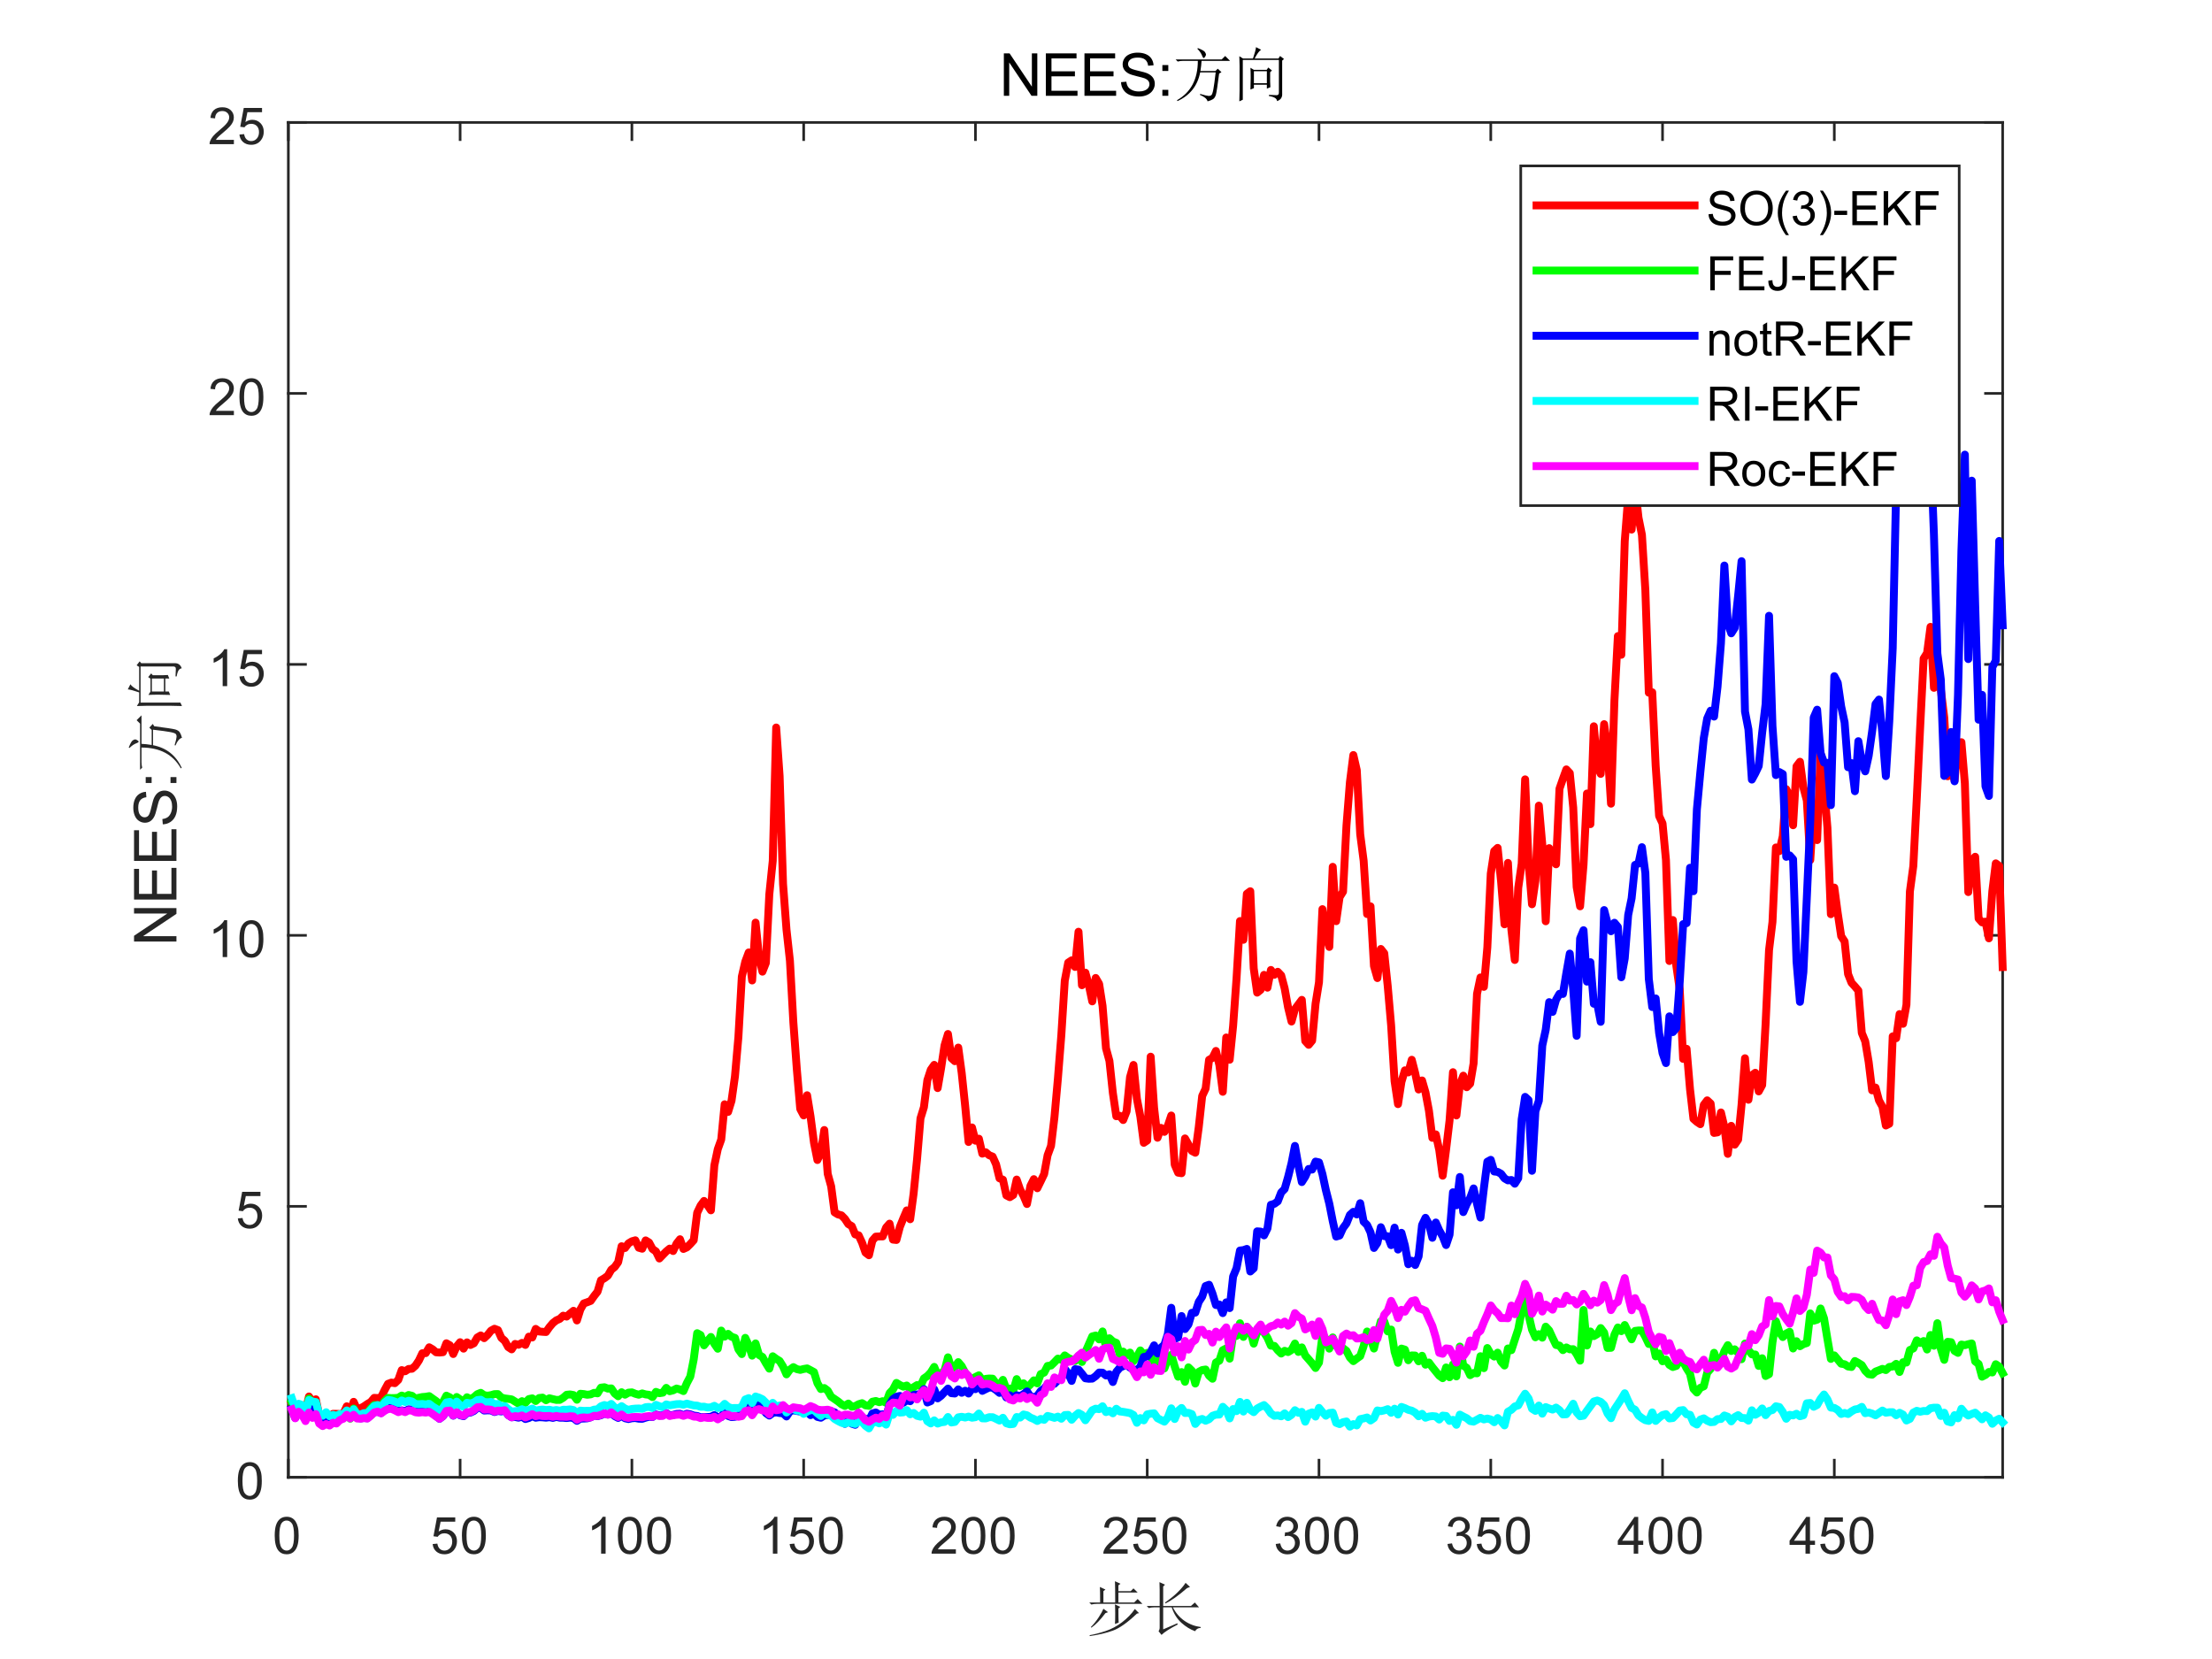 <?xml version="1.0"?>
<!DOCTYPE svg PUBLIC '-//W3C//DTD SVG 1.0//EN'
          'http://www.w3.org/TR/2001/REC-SVG-20010904/DTD/svg10.dtd'>
<svg xmlns:xlink="http://www.w3.org/1999/xlink" style="fill-opacity:1; color-rendering:auto; color-interpolation:auto; text-rendering:auto; stroke:black; stroke-linecap:square; stroke-miterlimit:10; shape-rendering:auto; stroke-opacity:1; fill:black; stroke-dasharray:none; font-weight:normal; stroke-width:1; font-family:'Dialog'; font-style:normal; stroke-linejoin:miter; font-size:12px; stroke-dashoffset:0; image-rendering:auto;" width="560" height="420" xmlns="http://www.w3.org/2000/svg"
><rect width="100%" height="100%" fill="#333333" stroke="none"/><!--Generated by the Batik Graphics2D SVG Generator--><defs id="genericDefs"
  /><g
  ><defs id="defs1"
    ><clipPath clipPathUnits="userSpaceOnUse" id="clipPath1"
      ><path d="M0 0 L560 0 L560 420 L0 420 L0 0 Z"
      /></clipPath
    ></defs
    ><g style="fill:white; stroke:white;"
    ><rect x="0" y="0" width="560" style="clip-path:url(#clipPath1); stroke:none;" height="420"
    /></g
    ><g style="fill:white; text-rendering:optimizeSpeed; color-rendering:optimizeSpeed; image-rendering:optimizeSpeed; shape-rendering:crispEdges; stroke:white; color-interpolation:sRGB;"
    ><rect x="0" width="560" height="420" y="0" style="stroke:none;"
      /><path style="stroke:none;" d="M73 374 L507 374 L507 31 L73 31 Z"
    /></g
    ><g style="fill:rgb(38,38,38); text-rendering:geometricPrecision; image-rendering:optimizeQuality; color-rendering:optimizeQuality; stroke-linejoin:round; stroke:rgb(38,38,38); color-interpolation:linearRGB; stroke-width:0.667;"
    ><line y2="374" style="fill:none;" x1="73" x2="507" y1="374"
      /><line y2="31" style="fill:none;" x1="73" x2="507" y1="31"
      /><line y2="369.66" style="fill:none;" x1="73" x2="73" y1="374"
      /><line y2="369.66" style="fill:none;" x1="116.487" x2="116.487" y1="374"
      /><line y2="369.66" style="fill:none;" x1="159.974" x2="159.974" y1="374"
      /><line y2="369.66" style="fill:none;" x1="203.461" x2="203.461" y1="374"
      /><line y2="369.66" style="fill:none;" x1="246.948" x2="246.948" y1="374"
      /><line y2="369.66" style="fill:none;" x1="290.435" x2="290.435" y1="374"
      /><line y2="369.66" style="fill:none;" x1="333.922" x2="333.922" y1="374"
      /><line y2="369.66" style="fill:none;" x1="377.409" x2="377.409" y1="374"
      /><line y2="369.66" style="fill:none;" x1="420.896" x2="420.896" y1="374"
      /><line y2="369.66" style="fill:none;" x1="464.383" x2="464.383" y1="374"
      /><line y2="35.34" style="fill:none;" x1="73" x2="73" y1="31"
      /><line y2="35.34" style="fill:none;" x1="116.487" x2="116.487" y1="31"
      /><line y2="35.34" style="fill:none;" x1="159.974" x2="159.974" y1="31"
      /><line y2="35.34" style="fill:none;" x1="203.461" x2="203.461" y1="31"
      /><line y2="35.34" style="fill:none;" x1="246.948" x2="246.948" y1="31"
      /><line y2="35.34" style="fill:none;" x1="290.435" x2="290.435" y1="31"
      /><line y2="35.34" style="fill:none;" x1="333.922" x2="333.922" y1="31"
      /><line y2="35.34" style="fill:none;" x1="377.409" x2="377.409" y1="31"
      /><line y2="35.34" style="fill:none;" x1="420.896" x2="420.896" y1="31"
      /><line y2="35.34" style="fill:none;" x1="464.383" x2="464.383" y1="31"
    /></g
    ><g transform="translate(73,379.333)" style="font-size:13.333px; fill:rgb(38,38,38); text-rendering:geometricPrecision; color-rendering:optimizeQuality; image-rendering:optimizeQuality; stroke:rgb(38,38,38); color-interpolation:linearRGB;"
    ><path style="stroke:none;" d="M-3.453 9.406 Q-3.453 7.766 -3.117 6.758 Q-2.781 5.75 -2.109 5.203 Q-1.438 4.656 -0.422 4.656 Q0.328 4.656 0.891 4.961 Q1.453 5.266 1.82 5.828 Q2.188 6.391 2.398 7.211 Q2.609 8.031 2.609 9.406 Q2.609 11.047 2.273 12.055 Q1.938 13.062 1.266 13.609 Q0.594 14.156 -0.422 14.156 Q-1.766 14.156 -2.547 13.188 Q-3.453 12.031 -3.453 9.406 ZM-2.281 9.406 Q-2.281 11.703 -1.75 12.461 Q-1.219 13.219 -0.422 13.219 Q0.359 13.219 0.898 12.461 Q1.438 11.703 1.438 9.406 Q1.438 7.109 0.898 6.359 Q0.359 5.609 -0.438 5.609 Q-1.219 5.609 -1.703 6.266 Q-2.281 7.125 -2.281 9.406 Z"
    /></g
    ><g transform="translate(116.487,379.333)" style="font-size:13.333px; fill:rgb(38,38,38); text-rendering:geometricPrecision; color-rendering:optimizeQuality; image-rendering:optimizeQuality; stroke:rgb(38,38,38); color-interpolation:linearRGB;"
    ><path style="stroke:none;" d="M-6.953 11.562 L-5.766 11.453 Q-5.625 12.344 -5.141 12.781 Q-4.656 13.219 -3.969 13.219 Q-3.141 13.219 -2.57 12.594 Q-2 11.969 -2 10.953 Q-2 9.969 -2.547 9.406 Q-3.094 8.844 -3.984 8.844 Q-4.547 8.844 -4.992 9.094 Q-5.438 9.344 -5.688 9.734 L-6.75 9.594 L-5.859 4.828 L-1.234 4.828 L-1.234 5.906 L-4.938 5.906 L-5.438 8.406 Q-4.609 7.828 -3.688 7.828 Q-2.469 7.828 -1.633 8.672 Q-0.797 9.516 -0.797 10.844 Q-0.797 12.109 -1.531 13.031 Q-2.422 14.156 -3.969 14.156 Q-5.234 14.156 -6.039 13.445 Q-6.844 12.734 -6.953 11.562 ZM0.451 9.406 Q0.451 7.766 0.787 6.758 Q1.123 5.75 1.794 5.203 Q2.466 4.656 3.482 4.656 Q4.232 4.656 4.794 4.961 Q5.357 5.266 5.724 5.828 Q6.091 6.391 6.302 7.211 Q6.513 8.031 6.513 9.406 Q6.513 11.047 6.177 12.055 Q5.841 13.062 5.169 13.609 Q4.497 14.156 3.482 14.156 Q2.138 14.156 1.357 13.188 Q0.451 12.031 0.451 9.406 ZM1.623 9.406 Q1.623 11.703 2.154 12.461 Q2.685 13.219 3.482 13.219 Q4.263 13.219 4.802 12.461 Q5.341 11.703 5.341 9.406 Q5.341 7.109 4.802 6.359 Q4.263 5.609 3.466 5.609 Q2.685 5.609 2.201 6.266 Q1.623 7.125 1.623 9.406 Z"
    /></g
    ><g transform="translate(159.974,379.333)" style="font-size:13.333px; fill:rgb(38,38,38); text-rendering:geometricPrecision; color-rendering:optimizeQuality; image-rendering:optimizeQuality; stroke:rgb(38,38,38); color-interpolation:linearRGB;"
    ><path style="stroke:none;" d="M-6.656 14 L-7.797 14 L-7.797 6.719 Q-8.219 7.109 -8.883 7.508 Q-9.547 7.906 -10.078 8.094 L-10.078 6.984 Q-9.125 6.547 -8.406 5.906 Q-7.688 5.266 -7.391 4.656 L-6.656 4.656 L-6.656 14 ZM-3.549 9.406 Q-3.549 7.766 -3.213 6.758 Q-2.877 5.75 -2.206 5.203 Q-1.534 4.656 -0.518 4.656 Q0.232 4.656 0.794 4.961 Q1.357 5.266 1.724 5.828 Q2.091 6.391 2.302 7.211 Q2.513 8.031 2.513 9.406 Q2.513 11.047 2.177 12.055 Q1.841 13.062 1.169 13.609 Q0.497 14.156 -0.518 14.156 Q-1.862 14.156 -2.643 13.188 Q-3.549 12.031 -3.549 9.406 ZM-2.377 9.406 Q-2.377 11.703 -1.846 12.461 Q-1.315 13.219 -0.518 13.219 Q0.263 13.219 0.802 12.461 Q1.341 11.703 1.341 9.406 Q1.341 7.109 0.802 6.359 Q0.263 5.609 -0.534 5.609 Q-1.315 5.609 -1.799 6.266 Q-2.377 7.125 -2.377 9.406 ZM3.854 9.406 Q3.854 7.766 4.19 6.758 Q4.526 5.75 5.198 5.203 Q5.87 4.656 6.886 4.656 Q7.636 4.656 8.198 4.961 Q8.761 5.266 9.128 5.828 Q9.495 6.391 9.706 7.211 Q9.917 8.031 9.917 9.406 Q9.917 11.047 9.581 12.055 Q9.245 13.062 8.573 13.609 Q7.901 14.156 6.886 14.156 Q5.542 14.156 4.761 13.188 Q3.854 12.031 3.854 9.406 ZM5.026 9.406 Q5.026 11.703 5.558 12.461 Q6.089 13.219 6.886 13.219 Q7.667 13.219 8.206 12.461 Q8.745 11.703 8.745 9.406 Q8.745 7.109 8.206 6.359 Q7.667 5.609 6.87 5.609 Q6.089 5.609 5.604 6.266 Q5.026 7.125 5.026 9.406 Z"
    /></g
    ><g transform="translate(203.461,379.333)" style="font-size:13.333px; fill:rgb(38,38,38); text-rendering:geometricPrecision; color-rendering:optimizeQuality; image-rendering:optimizeQuality; stroke:rgb(38,38,38); color-interpolation:linearRGB;"
    ><path style="stroke:none;" d="M-6.656 14 L-7.797 14 L-7.797 6.719 Q-8.219 7.109 -8.883 7.508 Q-9.547 7.906 -10.078 8.094 L-10.078 6.984 Q-9.125 6.547 -8.406 5.906 Q-7.688 5.266 -7.391 4.656 L-6.656 4.656 L-6.656 14 ZM-3.549 11.562 L-2.362 11.453 Q-2.221 12.344 -1.737 12.781 Q-1.252 13.219 -0.565 13.219 Q0.263 13.219 0.834 12.594 Q1.404 11.969 1.404 10.953 Q1.404 9.969 0.857 9.406 Q0.31 8.844 -0.581 8.844 Q-1.143 8.844 -1.588 9.094 Q-2.034 9.344 -2.284 9.734 L-3.346 9.594 L-2.456 4.828 L2.169 4.828 L2.169 5.906 L-1.534 5.906 L-2.034 8.406 Q-1.206 7.828 -0.284 7.828 Q0.935 7.828 1.771 8.672 Q2.607 9.516 2.607 10.844 Q2.607 12.109 1.873 13.031 Q0.982 14.156 -0.565 14.156 Q-1.831 14.156 -2.635 13.445 Q-3.44 12.734 -3.549 11.562 ZM3.854 9.406 Q3.854 7.766 4.19 6.758 Q4.526 5.75 5.198 5.203 Q5.87 4.656 6.886 4.656 Q7.636 4.656 8.198 4.961 Q8.761 5.266 9.128 5.828 Q9.495 6.391 9.706 7.211 Q9.917 8.031 9.917 9.406 Q9.917 11.047 9.581 12.055 Q9.245 13.062 8.573 13.609 Q7.901 14.156 6.886 14.156 Q5.542 14.156 4.761 13.188 Q3.854 12.031 3.854 9.406 ZM5.026 9.406 Q5.026 11.703 5.558 12.461 Q6.089 13.219 6.886 13.219 Q7.667 13.219 8.206 12.461 Q8.745 11.703 8.745 9.406 Q8.745 7.109 8.206 6.359 Q7.667 5.609 6.87 5.609 Q6.089 5.609 5.604 6.266 Q5.026 7.125 5.026 9.406 Z"
    /></g
    ><g transform="translate(246.948,379.333)" style="font-size:13.333px; fill:rgb(38,38,38); text-rendering:geometricPrecision; color-rendering:optimizeQuality; image-rendering:optimizeQuality; stroke:rgb(38,38,38); color-interpolation:linearRGB;"
    ><path style="stroke:none;" d="M-4.953 12.906 L-4.953 14 L-11.109 14 Q-11.125 13.594 -10.969 13.203 Q-10.734 12.578 -10.219 11.969 Q-9.703 11.359 -8.719 10.562 Q-7.203 9.312 -6.672 8.586 Q-6.141 7.859 -6.141 7.219 Q-6.141 6.531 -6.625 6.07 Q-7.109 5.609 -7.891 5.609 Q-8.719 5.609 -9.211 6.102 Q-9.703 6.594 -9.719 7.469 L-10.891 7.344 Q-10.766 6.031 -9.984 5.344 Q-9.203 4.656 -7.875 4.656 Q-6.531 4.656 -5.75 5.398 Q-4.969 6.141 -4.969 7.234 Q-4.969 7.797 -5.195 8.336 Q-5.422 8.875 -5.953 9.477 Q-6.484 10.078 -7.719 11.109 Q-8.75 11.969 -9.039 12.281 Q-9.328 12.594 -9.516 12.906 L-4.953 12.906 ZM-3.549 9.406 Q-3.549 7.766 -3.213 6.758 Q-2.877 5.75 -2.206 5.203 Q-1.534 4.656 -0.518 4.656 Q0.232 4.656 0.794 4.961 Q1.357 5.266 1.724 5.828 Q2.091 6.391 2.302 7.211 Q2.513 8.031 2.513 9.406 Q2.513 11.047 2.177 12.055 Q1.841 13.062 1.169 13.609 Q0.497 14.156 -0.518 14.156 Q-1.862 14.156 -2.643 13.188 Q-3.549 12.031 -3.549 9.406 ZM-2.377 9.406 Q-2.377 11.703 -1.846 12.461 Q-1.315 13.219 -0.518 13.219 Q0.263 13.219 0.802 12.461 Q1.341 11.703 1.341 9.406 Q1.341 7.109 0.802 6.359 Q0.263 5.609 -0.534 5.609 Q-1.315 5.609 -1.799 6.266 Q-2.377 7.125 -2.377 9.406 ZM3.854 9.406 Q3.854 7.766 4.19 6.758 Q4.526 5.75 5.198 5.203 Q5.87 4.656 6.886 4.656 Q7.636 4.656 8.198 4.961 Q8.761 5.266 9.128 5.828 Q9.495 6.391 9.706 7.211 Q9.917 8.031 9.917 9.406 Q9.917 11.047 9.581 12.055 Q9.245 13.062 8.573 13.609 Q7.901 14.156 6.886 14.156 Q5.542 14.156 4.761 13.188 Q3.854 12.031 3.854 9.406 ZM5.026 9.406 Q5.026 11.703 5.558 12.461 Q6.089 13.219 6.886 13.219 Q7.667 13.219 8.206 12.461 Q8.745 11.703 8.745 9.406 Q8.745 7.109 8.206 6.359 Q7.667 5.609 6.87 5.609 Q6.089 5.609 5.604 6.266 Q5.026 7.125 5.026 9.406 Z"
    /></g
    ><g transform="translate(290.435,379.333)" style="font-size:13.333px; fill:rgb(38,38,38); text-rendering:geometricPrecision; color-rendering:optimizeQuality; image-rendering:optimizeQuality; stroke:rgb(38,38,38); color-interpolation:linearRGB;"
    ><path style="stroke:none;" d="M-4.953 12.906 L-4.953 14 L-11.109 14 Q-11.125 13.594 -10.969 13.203 Q-10.734 12.578 -10.219 11.969 Q-9.703 11.359 -8.719 10.562 Q-7.203 9.312 -6.672 8.586 Q-6.141 7.859 -6.141 7.219 Q-6.141 6.531 -6.625 6.07 Q-7.109 5.609 -7.891 5.609 Q-8.719 5.609 -9.211 6.102 Q-9.703 6.594 -9.719 7.469 L-10.891 7.344 Q-10.766 6.031 -9.984 5.344 Q-9.203 4.656 -7.875 4.656 Q-6.531 4.656 -5.75 5.398 Q-4.969 6.141 -4.969 7.234 Q-4.969 7.797 -5.195 8.336 Q-5.422 8.875 -5.953 9.477 Q-6.484 10.078 -7.719 11.109 Q-8.75 11.969 -9.039 12.281 Q-9.328 12.594 -9.516 12.906 L-4.953 12.906 ZM-3.549 11.562 L-2.362 11.453 Q-2.221 12.344 -1.737 12.781 Q-1.252 13.219 -0.565 13.219 Q0.263 13.219 0.834 12.594 Q1.404 11.969 1.404 10.953 Q1.404 9.969 0.857 9.406 Q0.31 8.844 -0.581 8.844 Q-1.143 8.844 -1.588 9.094 Q-2.034 9.344 -2.284 9.734 L-3.346 9.594 L-2.456 4.828 L2.169 4.828 L2.169 5.906 L-1.534 5.906 L-2.034 8.406 Q-1.206 7.828 -0.284 7.828 Q0.935 7.828 1.771 8.672 Q2.607 9.516 2.607 10.844 Q2.607 12.109 1.873 13.031 Q0.982 14.156 -0.565 14.156 Q-1.831 14.156 -2.635 13.445 Q-3.44 12.734 -3.549 11.562 ZM3.854 9.406 Q3.854 7.766 4.19 6.758 Q4.526 5.75 5.198 5.203 Q5.87 4.656 6.886 4.656 Q7.636 4.656 8.198 4.961 Q8.761 5.266 9.128 5.828 Q9.495 6.391 9.706 7.211 Q9.917 8.031 9.917 9.406 Q9.917 11.047 9.581 12.055 Q9.245 13.062 8.573 13.609 Q7.901 14.156 6.886 14.156 Q5.542 14.156 4.761 13.188 Q3.854 12.031 3.854 9.406 ZM5.026 9.406 Q5.026 11.703 5.558 12.461 Q6.089 13.219 6.886 13.219 Q7.667 13.219 8.206 12.461 Q8.745 11.703 8.745 9.406 Q8.745 7.109 8.206 6.359 Q7.667 5.609 6.87 5.609 Q6.089 5.609 5.604 6.266 Q5.026 7.125 5.026 9.406 Z"
    /></g
    ><g transform="translate(333.922,379.333)" style="font-size:13.333px; fill:rgb(38,38,38); text-rendering:geometricPrecision; color-rendering:optimizeQuality; image-rendering:optimizeQuality; stroke:rgb(38,38,38); color-interpolation:linearRGB;"
    ><path style="stroke:none;" d="M-10.953 11.547 L-9.812 11.391 Q-9.609 12.359 -9.141 12.789 Q-8.672 13.219 -7.984 13.219 Q-7.188 13.219 -6.633 12.664 Q-6.078 12.109 -6.078 11.281 Q-6.078 10.484 -6.586 9.977 Q-7.094 9.469 -7.891 9.469 Q-8.219 9.469 -8.703 9.594 L-8.578 8.594 Q-8.453 8.609 -8.391 8.609 Q-7.656 8.609 -7.07 8.227 Q-6.484 7.844 -6.484 7.047 Q-6.484 6.422 -6.914 6.008 Q-7.344 5.594 -8.016 5.594 Q-8.688 5.594 -9.125 6.016 Q-9.562 6.438 -9.703 7.266 L-10.844 7.062 Q-10.625 5.922 -9.883 5.289 Q-9.141 4.656 -8.047 4.656 Q-7.281 4.656 -6.641 4.984 Q-6 5.312 -5.656 5.875 Q-5.312 6.438 -5.312 7.078 Q-5.312 7.672 -5.641 8.172 Q-5.969 8.672 -6.594 8.953 Q-5.781 9.156 -5.32 9.75 Q-4.859 10.344 -4.859 11.25 Q-4.859 12.469 -5.75 13.32 Q-6.641 14.172 -8 14.172 Q-9.219 14.172 -10.031 13.438 Q-10.844 12.703 -10.953 11.547 ZM-3.549 9.406 Q-3.549 7.766 -3.213 6.758 Q-2.877 5.75 -2.206 5.203 Q-1.534 4.656 -0.518 4.656 Q0.232 4.656 0.794 4.961 Q1.357 5.266 1.724 5.828 Q2.091 6.391 2.302 7.211 Q2.513 8.031 2.513 9.406 Q2.513 11.047 2.177 12.055 Q1.841 13.062 1.169 13.609 Q0.497 14.156 -0.518 14.156 Q-1.862 14.156 -2.643 13.188 Q-3.549 12.031 -3.549 9.406 ZM-2.377 9.406 Q-2.377 11.703 -1.846 12.461 Q-1.315 13.219 -0.518 13.219 Q0.263 13.219 0.802 12.461 Q1.341 11.703 1.341 9.406 Q1.341 7.109 0.802 6.359 Q0.263 5.609 -0.534 5.609 Q-1.315 5.609 -1.799 6.266 Q-2.377 7.125 -2.377 9.406 ZM3.854 9.406 Q3.854 7.766 4.19 6.758 Q4.526 5.75 5.198 5.203 Q5.87 4.656 6.886 4.656 Q7.636 4.656 8.198 4.961 Q8.761 5.266 9.128 5.828 Q9.495 6.391 9.706 7.211 Q9.917 8.031 9.917 9.406 Q9.917 11.047 9.581 12.055 Q9.245 13.062 8.573 13.609 Q7.901 14.156 6.886 14.156 Q5.542 14.156 4.761 13.188 Q3.854 12.031 3.854 9.406 ZM5.026 9.406 Q5.026 11.703 5.558 12.461 Q6.089 13.219 6.886 13.219 Q7.667 13.219 8.206 12.461 Q8.745 11.703 8.745 9.406 Q8.745 7.109 8.206 6.359 Q7.667 5.609 6.87 5.609 Q6.089 5.609 5.604 6.266 Q5.026 7.125 5.026 9.406 Z"
    /></g
    ><g transform="translate(377.409,379.333)" style="font-size:13.333px; fill:rgb(38,38,38); text-rendering:geometricPrecision; color-rendering:optimizeQuality; image-rendering:optimizeQuality; stroke:rgb(38,38,38); color-interpolation:linearRGB;"
    ><path style="stroke:none;" d="M-10.953 11.547 L-9.812 11.391 Q-9.609 12.359 -9.141 12.789 Q-8.672 13.219 -7.984 13.219 Q-7.188 13.219 -6.633 12.664 Q-6.078 12.109 -6.078 11.281 Q-6.078 10.484 -6.586 9.977 Q-7.094 9.469 -7.891 9.469 Q-8.219 9.469 -8.703 9.594 L-8.578 8.594 Q-8.453 8.609 -8.391 8.609 Q-7.656 8.609 -7.07 8.227 Q-6.484 7.844 -6.484 7.047 Q-6.484 6.422 -6.914 6.008 Q-7.344 5.594 -8.016 5.594 Q-8.688 5.594 -9.125 6.016 Q-9.562 6.438 -9.703 7.266 L-10.844 7.062 Q-10.625 5.922 -9.883 5.289 Q-9.141 4.656 -8.047 4.656 Q-7.281 4.656 -6.641 4.984 Q-6 5.312 -5.656 5.875 Q-5.312 6.438 -5.312 7.078 Q-5.312 7.672 -5.641 8.172 Q-5.969 8.672 -6.594 8.953 Q-5.781 9.156 -5.32 9.75 Q-4.859 10.344 -4.859 11.25 Q-4.859 12.469 -5.75 13.32 Q-6.641 14.172 -8 14.172 Q-9.219 14.172 -10.031 13.438 Q-10.844 12.703 -10.953 11.547 ZM-3.549 11.562 L-2.362 11.453 Q-2.221 12.344 -1.737 12.781 Q-1.252 13.219 -0.565 13.219 Q0.263 13.219 0.834 12.594 Q1.404 11.969 1.404 10.953 Q1.404 9.969 0.857 9.406 Q0.31 8.844 -0.581 8.844 Q-1.143 8.844 -1.588 9.094 Q-2.034 9.344 -2.284 9.734 L-3.346 9.594 L-2.456 4.828 L2.169 4.828 L2.169 5.906 L-1.534 5.906 L-2.034 8.406 Q-1.206 7.828 -0.284 7.828 Q0.935 7.828 1.771 8.672 Q2.607 9.516 2.607 10.844 Q2.607 12.109 1.873 13.031 Q0.982 14.156 -0.565 14.156 Q-1.831 14.156 -2.635 13.445 Q-3.44 12.734 -3.549 11.562 ZM3.854 9.406 Q3.854 7.766 4.19 6.758 Q4.526 5.75 5.198 5.203 Q5.87 4.656 6.886 4.656 Q7.636 4.656 8.198 4.961 Q8.761 5.266 9.128 5.828 Q9.495 6.391 9.706 7.211 Q9.917 8.031 9.917 9.406 Q9.917 11.047 9.581 12.055 Q9.245 13.062 8.573 13.609 Q7.901 14.156 6.886 14.156 Q5.542 14.156 4.761 13.188 Q3.854 12.031 3.854 9.406 ZM5.026 9.406 Q5.026 11.703 5.558 12.461 Q6.089 13.219 6.886 13.219 Q7.667 13.219 8.206 12.461 Q8.745 11.703 8.745 9.406 Q8.745 7.109 8.206 6.359 Q7.667 5.609 6.87 5.609 Q6.089 5.609 5.604 6.266 Q5.026 7.125 5.026 9.406 Z"
    /></g
    ><g transform="translate(420.896,379.333)" style="font-size:13.333px; fill:rgb(38,38,38); text-rendering:geometricPrecision; color-rendering:optimizeQuality; image-rendering:optimizeQuality; stroke:rgb(38,38,38); color-interpolation:linearRGB;"
    ><path style="stroke:none;" d="M-7.297 14 L-7.297 11.766 L-11.328 11.766 L-11.328 10.719 L-7.094 4.688 L-6.156 4.688 L-6.156 10.719 L-4.891 10.719 L-4.891 11.766 L-6.156 11.766 L-6.156 14 L-7.297 14 ZM-7.297 10.719 L-7.297 6.531 L-10.219 10.719 L-7.297 10.719 ZM-3.549 9.406 Q-3.549 7.766 -3.213 6.758 Q-2.877 5.75 -2.206 5.203 Q-1.534 4.656 -0.518 4.656 Q0.232 4.656 0.794 4.961 Q1.357 5.266 1.724 5.828 Q2.091 6.391 2.302 7.211 Q2.513 8.031 2.513 9.406 Q2.513 11.047 2.177 12.055 Q1.841 13.062 1.169 13.609 Q0.497 14.156 -0.518 14.156 Q-1.862 14.156 -2.643 13.188 Q-3.549 12.031 -3.549 9.406 ZM-2.377 9.406 Q-2.377 11.703 -1.846 12.461 Q-1.315 13.219 -0.518 13.219 Q0.263 13.219 0.802 12.461 Q1.341 11.703 1.341 9.406 Q1.341 7.109 0.802 6.359 Q0.263 5.609 -0.534 5.609 Q-1.315 5.609 -1.799 6.266 Q-2.377 7.125 -2.377 9.406 ZM3.854 9.406 Q3.854 7.766 4.19 6.758 Q4.526 5.75 5.198 5.203 Q5.87 4.656 6.886 4.656 Q7.636 4.656 8.198 4.961 Q8.761 5.266 9.128 5.828 Q9.495 6.391 9.706 7.211 Q9.917 8.031 9.917 9.406 Q9.917 11.047 9.581 12.055 Q9.245 13.062 8.573 13.609 Q7.901 14.156 6.886 14.156 Q5.542 14.156 4.761 13.188 Q3.854 12.031 3.854 9.406 ZM5.026 9.406 Q5.026 11.703 5.558 12.461 Q6.089 13.219 6.886 13.219 Q7.667 13.219 8.206 12.461 Q8.745 11.703 8.745 9.406 Q8.745 7.109 8.206 6.359 Q7.667 5.609 6.87 5.609 Q6.089 5.609 5.604 6.266 Q5.026 7.125 5.026 9.406 Z"
    /></g
    ><g transform="translate(464.383,379.333)" style="font-size:13.333px; fill:rgb(38,38,38); text-rendering:geometricPrecision; color-rendering:optimizeQuality; image-rendering:optimizeQuality; stroke:rgb(38,38,38); color-interpolation:linearRGB;"
    ><path style="stroke:none;" d="M-7.297 14 L-7.297 11.766 L-11.328 11.766 L-11.328 10.719 L-7.094 4.688 L-6.156 4.688 L-6.156 10.719 L-4.891 10.719 L-4.891 11.766 L-6.156 11.766 L-6.156 14 L-7.297 14 ZM-7.297 10.719 L-7.297 6.531 L-10.219 10.719 L-7.297 10.719 ZM-3.549 11.562 L-2.362 11.453 Q-2.221 12.344 -1.737 12.781 Q-1.252 13.219 -0.565 13.219 Q0.263 13.219 0.834 12.594 Q1.404 11.969 1.404 10.953 Q1.404 9.969 0.857 9.406 Q0.31 8.844 -0.581 8.844 Q-1.143 8.844 -1.588 9.094 Q-2.034 9.344 -2.284 9.734 L-3.346 9.594 L-2.456 4.828 L2.169 4.828 L2.169 5.906 L-1.534 5.906 L-2.034 8.406 Q-1.206 7.828 -0.284 7.828 Q0.935 7.828 1.771 8.672 Q2.607 9.516 2.607 10.844 Q2.607 12.109 1.873 13.031 Q0.982 14.156 -0.565 14.156 Q-1.831 14.156 -2.635 13.445 Q-3.44 12.734 -3.549 11.562 ZM3.854 9.406 Q3.854 7.766 4.19 6.758 Q4.526 5.75 5.198 5.203 Q5.87 4.656 6.886 4.656 Q7.636 4.656 8.198 4.961 Q8.761 5.266 9.128 5.828 Q9.495 6.391 9.706 7.211 Q9.917 8.031 9.917 9.406 Q9.917 11.047 9.581 12.055 Q9.245 13.062 8.573 13.609 Q7.901 14.156 6.886 14.156 Q5.542 14.156 4.761 13.188 Q3.854 12.031 3.854 9.406 ZM5.026 9.406 Q5.026 11.703 5.558 12.461 Q6.089 13.219 6.886 13.219 Q7.667 13.219 8.206 12.461 Q8.745 11.703 8.745 9.406 Q8.745 7.109 8.206 6.359 Q7.667 5.609 6.87 5.609 Q6.089 5.609 5.604 6.266 Q5.026 7.125 5.026 9.406 Z"
    /></g
    ><g transform="translate(290,397.667)" style="font-size:14.667px; fill:rgb(38,38,38); text-rendering:geometricPrecision; color-rendering:optimizeQuality; image-rendering:optimizeQuality; stroke:rgb(38,38,38); color-interpolation:linearRGB;"
    ><path style="stroke:none;" d="M-7.672 8.031 Q-7.672 3.984 -7.734 2.641 L-6.328 3.281 L-6.859 3.688 L-6.859 5.156 L-3.75 5.156 L-3.047 4.453 L-1.984 5.5 L-6.859 5.5 L-6.859 8.031 L-2.875 8.031 L-1.984 7.141 L-0.766 8.375 L-12.297 8.375 Q-13.062 8.375 -13.703 8.547 L-14.234 8.031 L-11.484 8.031 Q-11.484 5.094 -11.547 4.094 L-10.141 4.75 L-10.656 5.156 L-10.656 8.031 L-7.672 8.031 ZM-7.734 13.469 Q-7.672 12.766 -7.672 10.922 Q-7.672 9.078 -7.734 8.5 L-6.391 9.141 L-6.859 9.547 Q-6.859 12.25 -6.797 13.125 L-7.734 13.469 ZM-10.656 9.609 L-9.484 10.484 L-10.141 10.719 Q-12.016 13.234 -13.703 14.406 L-13.828 14.234 Q-12.719 13.125 -11.836 11.75 Q-10.953 10.375 -10.656 9.609 ZM-2.688 9.672 L-1.641 10.719 L-2.172 10.844 Q-5.734 14.234 -8.258 15.148 Q-10.781 16.062 -14.125 16.531 L-14.125 16.297 Q-12.359 16 -10.133 15.266 Q-7.906 14.531 -5.945 13.039 Q-3.984 11.547 -2.688 9.672 ZM3.586 8.906 Q3.586 5.5 3.586 4.828 Q3.586 4.156 3.539 2.875 L4.945 3.516 L4.477 3.984 L4.477 8.906 L11.508 8.906 L12.492 8.031 L13.555 9.25 L6.93 9.25 Q7.992 11.359 9.836 12.648 Q11.68 13.938 13.961 14.234 L13.961 14.469 Q13.023 14.469 12.555 15.297 Q10.742 14.641 9.102 13.18 Q7.461 11.719 6.633 9.25 L4.477 9.25 L4.477 14.828 Q6.227 14.062 8.039 13.297 L8.164 13.594 Q5.117 15.172 4.055 16.234 L3.305 15.297 Q3.586 14.875 3.586 14.406 L3.586 9.25 L2.242 9.25 Q1.477 9.25 0.836 9.438 L0.305 8.906 L3.586 8.906 ZM10.148 3.047 L11.273 4.094 L10.508 4.391 Q7.289 7.203 5.055 8.266 L4.945 8.031 Q6.82 6.734 8.133 5.445 Q9.445 4.156 10.148 3.047 Z"
    /></g
    ><g style="fill:rgb(38,38,38); text-rendering:geometricPrecision; image-rendering:optimizeQuality; color-rendering:optimizeQuality; stroke-linejoin:round; stroke:rgb(38,38,38); color-interpolation:linearRGB; stroke-width:0.667;"
    ><line y2="31" style="fill:none;" x1="73" x2="73" y1="374"
      /><line y2="31" style="fill:none;" x1="507" x2="507" y1="374"
      /><line y2="374" style="fill:none;" x1="73" x2="77.34" y1="374"
      /><line y2="305.4" style="fill:none;" x1="73" x2="77.34" y1="305.4"
      /><line y2="236.8" style="fill:none;" x1="73" x2="77.34" y1="236.8"
      /><line y2="168.2" style="fill:none;" x1="73" x2="77.34" y1="168.2"
      /><line y2="99.6" style="fill:none;" x1="73" x2="77.34" y1="99.6"
      /><line y2="31" style="fill:none;" x1="73" x2="77.34" y1="31"
      /><line y2="374" style="fill:none;" x1="507" x2="502.66" y1="374"
      /><line y2="305.4" style="fill:none;" x1="507" x2="502.66" y1="305.4"
      /><line y2="236.8" style="fill:none;" x1="507" x2="502.66" y1="236.8"
      /><line y2="168.2" style="fill:none;" x1="507" x2="502.66" y1="168.2"
      /><line y2="99.6" style="fill:none;" x1="507" x2="502.66" y1="99.6"
      /><line y2="31" style="fill:none;" x1="507" x2="502.66" y1="31"
    /></g
    ><g transform="translate(67.667,374)" style="font-size:13.333px; fill:rgb(38,38,38); text-rendering:geometricPrecision; color-rendering:optimizeQuality; image-rendering:optimizeQuality; stroke:rgb(38,38,38); color-interpolation:linearRGB;"
    ><path style="stroke:none;" d="M-7.453 0.906 Q-7.453 -0.734 -7.117 -1.742 Q-6.781 -2.75 -6.109 -3.297 Q-5.438 -3.844 -4.422 -3.844 Q-3.672 -3.844 -3.109 -3.539 Q-2.547 -3.234 -2.18 -2.672 Q-1.812 -2.109 -1.602 -1.289 Q-1.391 -0.469 -1.391 0.906 Q-1.391 2.547 -1.727 3.555 Q-2.062 4.562 -2.734 5.109 Q-3.406 5.656 -4.422 5.656 Q-5.766 5.656 -6.547 4.688 Q-7.453 3.531 -7.453 0.906 ZM-6.281 0.906 Q-6.281 3.203 -5.75 3.961 Q-5.219 4.719 -4.422 4.719 Q-3.641 4.719 -3.102 3.961 Q-2.562 3.203 -2.562 0.906 Q-2.562 -1.391 -3.102 -2.141 Q-3.641 -2.891 -4.438 -2.891 Q-5.219 -2.891 -5.703 -2.234 Q-6.281 -1.375 -6.281 0.906 Z"
    /></g
    ><g transform="translate(67.667,305.4)" style="font-size:13.333px; fill:rgb(38,38,38); text-rendering:geometricPrecision; color-rendering:optimizeQuality; image-rendering:optimizeQuality; stroke:rgb(38,38,38); color-interpolation:linearRGB;"
    ><path style="stroke:none;" d="M-7.453 3.062 L-6.266 2.953 Q-6.125 3.844 -5.641 4.281 Q-5.156 4.719 -4.469 4.719 Q-3.641 4.719 -3.07 4.094 Q-2.5 3.469 -2.5 2.453 Q-2.5 1.469 -3.047 0.906 Q-3.594 0.344 -4.484 0.344 Q-5.047 0.344 -5.492 0.594 Q-5.938 0.844 -6.188 1.234 L-7.25 1.094 L-6.359 -3.672 L-1.734 -3.672 L-1.734 -2.594 L-5.438 -2.594 L-5.938 -0.094 Q-5.109 -0.672 -4.188 -0.672 Q-2.969 -0.672 -2.133 0.172 Q-1.297 1.016 -1.297 2.344 Q-1.297 3.609 -2.031 4.531 Q-2.922 5.656 -4.469 5.656 Q-5.734 5.656 -6.539 4.945 Q-7.344 4.234 -7.453 3.062 Z"
    /></g
    ><g transform="translate(67.667,236.8)" style="font-size:13.333px; fill:rgb(38,38,38); text-rendering:geometricPrecision; color-rendering:optimizeQuality; image-rendering:optimizeQuality; stroke:rgb(38,38,38); color-interpolation:linearRGB;"
    ><path style="stroke:none;" d="M-10.156 5.5 L-11.297 5.5 L-11.297 -1.781 Q-11.719 -1.391 -12.383 -0.992 Q-13.047 -0.594 -13.578 -0.406 L-13.578 -1.516 Q-12.625 -1.953 -11.906 -2.594 Q-11.188 -3.234 -10.891 -3.844 L-10.156 -3.844 L-10.156 5.5 ZM-7.049 0.906 Q-7.049 -0.734 -6.713 -1.742 Q-6.378 -2.75 -5.706 -3.297 Q-5.034 -3.844 -4.018 -3.844 Q-3.268 -3.844 -2.706 -3.539 Q-2.143 -3.234 -1.776 -2.672 Q-1.409 -2.109 -1.198 -1.289 Q-0.987 -0.469 -0.987 0.906 Q-0.987 2.547 -1.323 3.555 Q-1.659 4.562 -2.331 5.109 Q-3.002 5.656 -4.018 5.656 Q-5.362 5.656 -6.143 4.688 Q-7.049 3.531 -7.049 0.906 ZM-5.878 0.906 Q-5.878 3.203 -5.346 3.961 Q-4.815 4.719 -4.018 4.719 Q-3.237 4.719 -2.698 3.961 Q-2.159 3.203 -2.159 0.906 Q-2.159 -1.391 -2.698 -2.141 Q-3.237 -2.891 -4.034 -2.891 Q-4.815 -2.891 -5.299 -2.234 Q-5.878 -1.375 -5.878 0.906 Z"
    /></g
    ><g transform="translate(67.667,168.2)" style="font-size:13.333px; fill:rgb(38,38,38); text-rendering:geometricPrecision; color-rendering:optimizeQuality; image-rendering:optimizeQuality; stroke:rgb(38,38,38); color-interpolation:linearRGB;"
    ><path style="stroke:none;" d="M-10.156 5.5 L-11.297 5.5 L-11.297 -1.781 Q-11.719 -1.391 -12.383 -0.992 Q-13.047 -0.594 -13.578 -0.406 L-13.578 -1.516 Q-12.625 -1.953 -11.906 -2.594 Q-11.188 -3.234 -10.891 -3.844 L-10.156 -3.844 L-10.156 5.5 ZM-7.049 3.062 L-5.862 2.953 Q-5.721 3.844 -5.237 4.281 Q-4.753 4.719 -4.065 4.719 Q-3.237 4.719 -2.667 4.094 Q-2.096 3.469 -2.096 2.453 Q-2.096 1.469 -2.643 0.906 Q-3.19 0.344 -4.081 0.344 Q-4.643 0.344 -5.088 0.594 Q-5.534 0.844 -5.784 1.234 L-6.846 1.094 L-5.956 -3.672 L-1.331 -3.672 L-1.331 -2.594 L-5.034 -2.594 L-5.534 -0.094 Q-4.706 -0.672 -3.784 -0.672 Q-2.565 -0.672 -1.729 0.172 Q-0.893 1.016 -0.893 2.344 Q-0.893 3.609 -1.627 4.531 Q-2.518 5.656 -4.065 5.656 Q-5.331 5.656 -6.135 4.945 Q-6.94 4.234 -7.049 3.062 Z"
    /></g
    ><g transform="translate(67.667,99.6)" style="font-size:13.333px; fill:rgb(38,38,38); text-rendering:geometricPrecision; color-rendering:optimizeQuality; image-rendering:optimizeQuality; stroke:rgb(38,38,38); color-interpolation:linearRGB;"
    ><path style="stroke:none;" d="M-8.453 4.406 L-8.453 5.5 L-14.609 5.5 Q-14.625 5.094 -14.469 4.703 Q-14.234 4.078 -13.719 3.469 Q-13.203 2.859 -12.219 2.062 Q-10.703 0.812 -10.172 0.086 Q-9.641 -0.641 -9.641 -1.281 Q-9.641 -1.969 -10.125 -2.43 Q-10.609 -2.891 -11.391 -2.891 Q-12.219 -2.891 -12.711 -2.398 Q-13.203 -1.906 -13.219 -1.031 L-14.391 -1.156 Q-14.266 -2.469 -13.484 -3.156 Q-12.703 -3.844 -11.375 -3.844 Q-10.031 -3.844 -9.25 -3.102 Q-8.469 -2.359 -8.469 -1.266 Q-8.469 -0.703 -8.695 -0.164 Q-8.922 0.375 -9.453 0.977 Q-9.984 1.578 -11.219 2.609 Q-12.25 3.469 -12.539 3.781 Q-12.828 4.094 -13.016 4.406 L-8.453 4.406 ZM-7.049 0.906 Q-7.049 -0.734 -6.713 -1.742 Q-6.378 -2.75 -5.706 -3.297 Q-5.034 -3.844 -4.018 -3.844 Q-3.268 -3.844 -2.706 -3.539 Q-2.143 -3.234 -1.776 -2.672 Q-1.409 -2.109 -1.198 -1.289 Q-0.987 -0.469 -0.987 0.906 Q-0.987 2.547 -1.323 3.555 Q-1.659 4.562 -2.331 5.109 Q-3.002 5.656 -4.018 5.656 Q-5.362 5.656 -6.143 4.688 Q-7.049 3.531 -7.049 0.906 ZM-5.878 0.906 Q-5.878 3.203 -5.346 3.961 Q-4.815 4.719 -4.018 4.719 Q-3.237 4.719 -2.698 3.961 Q-2.159 3.203 -2.159 0.906 Q-2.159 -1.391 -2.698 -2.141 Q-3.237 -2.891 -4.034 -2.891 Q-4.815 -2.891 -5.299 -2.234 Q-5.878 -1.375 -5.878 0.906 Z"
    /></g
    ><g transform="translate(67.667,31)" style="font-size:13.333px; fill:rgb(38,38,38); text-rendering:geometricPrecision; color-rendering:optimizeQuality; image-rendering:optimizeQuality; stroke:rgb(38,38,38); color-interpolation:linearRGB;"
    ><path style="stroke:none;" d="M-8.453 4.406 L-8.453 5.5 L-14.609 5.5 Q-14.625 5.094 -14.469 4.703 Q-14.234 4.078 -13.719 3.469 Q-13.203 2.859 -12.219 2.062 Q-10.703 0.812 -10.172 0.086 Q-9.641 -0.641 -9.641 -1.281 Q-9.641 -1.969 -10.125 -2.43 Q-10.609 -2.891 -11.391 -2.891 Q-12.219 -2.891 -12.711 -2.398 Q-13.203 -1.906 -13.219 -1.031 L-14.391 -1.156 Q-14.266 -2.469 -13.484 -3.156 Q-12.703 -3.844 -11.375 -3.844 Q-10.031 -3.844 -9.25 -3.102 Q-8.469 -2.359 -8.469 -1.266 Q-8.469 -0.703 -8.695 -0.164 Q-8.922 0.375 -9.453 0.977 Q-9.984 1.578 -11.219 2.609 Q-12.25 3.469 -12.539 3.781 Q-12.828 4.094 -13.016 4.406 L-8.453 4.406 ZM-7.049 3.062 L-5.862 2.953 Q-5.721 3.844 -5.237 4.281 Q-4.753 4.719 -4.065 4.719 Q-3.237 4.719 -2.667 4.094 Q-2.096 3.469 -2.096 2.453 Q-2.096 1.469 -2.643 0.906 Q-3.19 0.344 -4.081 0.344 Q-4.643 0.344 -5.088 0.594 Q-5.534 0.844 -5.784 1.234 L-6.846 1.094 L-5.956 -3.672 L-1.331 -3.672 L-1.331 -2.594 L-5.034 -2.594 L-5.534 -0.094 Q-4.706 -0.672 -3.784 -0.672 Q-2.565 -0.672 -1.729 0.172 Q-0.893 1.016 -0.893 2.344 Q-0.893 3.609 -1.627 4.531 Q-2.518 5.656 -4.065 5.656 Q-5.331 5.656 -6.135 4.945 Q-6.94 4.234 -7.049 3.062 Z"
    /></g
    ><g transform="translate(48.667,202.5) rotate(-90)" style="font-size:14.667px; fill:rgb(38,38,38); text-rendering:geometricPrecision; color-rendering:optimizeQuality; image-rendering:optimizeQuality; stroke:rgb(38,38,38); color-interpolation:linearRGB;"
    ><path style="stroke:none;" d="M-35.859 -4 L-35.859 -14.734 L-34.406 -14.734 L-28.766 -6.312 L-28.766 -14.734 L-27.391 -14.734 L-27.391 -4 L-28.859 -4 L-34.5 -12.438 L-34.5 -4 L-35.859 -4 ZM-25.228 -4 L-25.228 -14.734 L-17.463 -14.734 L-17.463 -13.469 L-23.806 -13.469 L-23.806 -10.188 L-17.869 -10.188 L-17.869 -8.922 L-23.806 -8.922 L-23.806 -5.266 L-17.213 -5.266 L-17.213 -4 L-25.228 -4 ZM-15.453 -4 L-15.453 -14.734 L-7.687 -14.734 L-7.687 -13.469 L-14.031 -13.469 L-14.031 -10.188 L-8.093 -10.188 L-8.093 -8.922 L-14.031 -8.922 L-14.031 -5.266 L-7.437 -5.266 L-7.437 -4 L-15.453 -4 ZM-6.193 -7.453 L-4.849 -7.562 Q-4.755 -6.766 -4.404 -6.25 Q-4.052 -5.734 -3.325 -5.414 Q-2.599 -5.094 -1.677 -5.094 Q-0.865 -5.094 -0.239 -5.336 Q0.386 -5.578 0.69 -6 Q0.995 -6.422 0.995 -6.922 Q0.995 -7.422 0.698 -7.797 Q0.401 -8.172 -0.271 -8.438 Q-0.708 -8.594 -2.185 -8.953 Q-3.661 -9.312 -4.255 -9.625 Q-5.021 -10.031 -5.404 -10.625 Q-5.786 -11.219 -5.786 -11.969 Q-5.786 -12.781 -5.325 -13.484 Q-4.864 -14.188 -3.974 -14.555 Q-3.083 -14.922 -2.005 -14.922 Q-0.802 -14.922 0.104 -14.539 Q1.01 -14.156 1.503 -13.406 Q1.995 -12.656 2.042 -11.719 L0.667 -11.609 Q0.557 -12.625 -0.075 -13.148 Q-0.708 -13.672 -1.943 -13.672 Q-3.224 -13.672 -3.818 -13.195 Q-4.411 -12.719 -4.411 -12.062 Q-4.411 -11.484 -3.99 -11.109 Q-3.583 -10.734 -1.849 -10.344 Q-0.115 -9.953 0.526 -9.656 Q1.464 -9.219 1.909 -8.555 Q2.354 -7.891 2.354 -7.031 Q2.354 -6.172 1.862 -5.414 Q1.37 -4.656 0.456 -4.234 Q-0.458 -3.812 -1.615 -3.812 Q-3.068 -3.812 -4.052 -4.242 Q-5.036 -4.672 -5.599 -5.523 Q-6.161 -6.375 -6.193 -7.453 ZM4.271 -10.281 L4.271 -11.781 L5.771 -11.781 L5.771 -10.281 L4.271 -10.281 ZM4.271 -4 L4.271 -5.5 L5.771 -5.5 L5.771 -4 L4.271 -4 ZM7.624 -13.203 L19.296 -13.203 L20.171 -14.078 L21.405 -12.844 L14.186 -12.844 Q14.139 -11.734 13.905 -10.266 L17.702 -10.266 L18.296 -10.859 L19.233 -9.984 L18.639 -9.625 Q18.061 -5.109 17.827 -4.289 Q17.592 -3.469 17.092 -3.148 Q16.592 -2.828 15.717 -2.594 Q15.483 -3.531 13.78 -4.234 L13.842 -4.469 Q15.421 -4 15.921 -3.969 Q16.421 -3.938 16.686 -4.172 Q16.952 -4.406 17.186 -5.672 Q17.421 -6.938 17.764 -9.922 L13.842 -9.922 Q12.842 -4.828 8.092 -2.656 L7.983 -2.891 Q13.249 -5.875 13.249 -12.844 L9.561 -12.844 Q8.796 -12.844 8.155 -12.672 L7.624 -13.203 ZM13.249 -16.078 Q14.78 -15.484 15.046 -15.078 Q15.311 -14.672 15.311 -14.438 Q15.311 -14.203 15.077 -13.875 Q14.842 -13.547 14.78 -13.547 Q14.546 -13.547 14.311 -14.203 Q13.952 -15.078 13.139 -15.891 L13.249 -16.078 ZM27.444 -10.219 L27.444 -7.172 L30.725 -7.172 L30.725 -10.219 L27.444 -10.219 ZM31.256 -4.234 Q32.428 -4.172 33.132 -4.148 Q33.835 -4.125 33.772 -4.938 L33.772 -13.078 L24.631 -13.078 L24.631 -3 L23.756 -2.594 Q23.819 -4.297 23.819 -5.344 L23.819 -11.625 Q23.819 -12.844 23.756 -14.016 L24.694 -13.438 L27.21 -13.438 Q27.913 -15.484 27.975 -16.312 L29.272 -15.656 Q28.569 -15.25 27.631 -13.438 L33.663 -13.438 L34.069 -14.078 L35.069 -13.312 L34.6 -12.906 L34.6 -4.594 Q34.71 -3.125 33.303 -2.656 Q33.257 -3.641 31.256 -3.938 L31.256 -4.234 ZM31.553 -7.578 Q31.553 -7.109 31.616 -6.172 L30.725 -5.812 L30.725 -6.812 L27.444 -6.812 L27.444 -5.938 L26.569 -5.578 Q26.631 -7.047 26.631 -8.57 Q26.631 -10.094 26.569 -11.094 L27.444 -10.562 L30.678 -10.562 L31.085 -11.156 L32.022 -10.391 L31.553 -9.984 L31.553 -7.578 Z"
    /></g
    ><g transform="translate(290,28.25)" style="text-rendering:geometricPrecision; font-size:14.667px; color-interpolation:linearRGB; color-rendering:optimizeQuality; image-rendering:optimizeQuality;"
    ><path style="stroke:none;" d="M-35.859 -4 L-35.859 -14.734 L-34.406 -14.734 L-28.766 -6.312 L-28.766 -14.734 L-27.391 -14.734 L-27.391 -4 L-28.859 -4 L-34.5 -12.438 L-34.5 -4 L-35.859 -4 ZM-25.228 -4 L-25.228 -14.734 L-17.463 -14.734 L-17.463 -13.469 L-23.806 -13.469 L-23.806 -10.188 L-17.869 -10.188 L-17.869 -8.922 L-23.806 -8.922 L-23.806 -5.266 L-17.213 -5.266 L-17.213 -4 L-25.228 -4 ZM-15.453 -4 L-15.453 -14.734 L-7.687 -14.734 L-7.687 -13.469 L-14.031 -13.469 L-14.031 -10.188 L-8.093 -10.188 L-8.093 -8.922 L-14.031 -8.922 L-14.031 -5.266 L-7.437 -5.266 L-7.437 -4 L-15.453 -4 ZM-6.193 -7.453 L-4.849 -7.562 Q-4.755 -6.766 -4.404 -6.25 Q-4.052 -5.734 -3.325 -5.414 Q-2.599 -5.094 -1.677 -5.094 Q-0.865 -5.094 -0.239 -5.336 Q0.386 -5.578 0.69 -6 Q0.995 -6.422 0.995 -6.922 Q0.995 -7.422 0.698 -7.797 Q0.401 -8.172 -0.271 -8.438 Q-0.708 -8.594 -2.185 -8.953 Q-3.661 -9.312 -4.255 -9.625 Q-5.021 -10.031 -5.404 -10.625 Q-5.786 -11.219 -5.786 -11.969 Q-5.786 -12.781 -5.325 -13.484 Q-4.864 -14.188 -3.974 -14.555 Q-3.083 -14.922 -2.005 -14.922 Q-0.802 -14.922 0.104 -14.539 Q1.01 -14.156 1.503 -13.406 Q1.995 -12.656 2.042 -11.719 L0.667 -11.609 Q0.557 -12.625 -0.075 -13.148 Q-0.708 -13.672 -1.943 -13.672 Q-3.224 -13.672 -3.818 -13.195 Q-4.411 -12.719 -4.411 -12.062 Q-4.411 -11.484 -3.99 -11.109 Q-3.583 -10.734 -1.849 -10.344 Q-0.115 -9.953 0.526 -9.656 Q1.464 -9.219 1.909 -8.555 Q2.354 -7.891 2.354 -7.031 Q2.354 -6.172 1.862 -5.414 Q1.37 -4.656 0.456 -4.234 Q-0.458 -3.812 -1.615 -3.812 Q-3.068 -3.812 -4.052 -4.242 Q-5.036 -4.672 -5.599 -5.523 Q-6.161 -6.375 -6.193 -7.453 ZM4.271 -10.281 L4.271 -11.781 L5.771 -11.781 L5.771 -10.281 L4.271 -10.281 ZM4.271 -4 L4.271 -5.5 L5.771 -5.5 L5.771 -4 L4.271 -4 ZM7.624 -13.203 L19.296 -13.203 L20.171 -14.078 L21.405 -12.844 L14.186 -12.844 Q14.139 -11.734 13.905 -10.266 L17.702 -10.266 L18.296 -10.859 L19.233 -9.984 L18.639 -9.625 Q18.061 -5.109 17.827 -4.289 Q17.592 -3.469 17.092 -3.148 Q16.592 -2.828 15.717 -2.594 Q15.483 -3.531 13.78 -4.234 L13.842 -4.469 Q15.421 -4 15.921 -3.969 Q16.421 -3.938 16.686 -4.172 Q16.952 -4.406 17.186 -5.672 Q17.421 -6.938 17.764 -9.922 L13.842 -9.922 Q12.842 -4.828 8.092 -2.656 L7.983 -2.891 Q13.249 -5.875 13.249 -12.844 L9.561 -12.844 Q8.796 -12.844 8.155 -12.672 L7.624 -13.203 ZM13.249 -16.078 Q14.78 -15.484 15.046 -15.078 Q15.311 -14.672 15.311 -14.438 Q15.311 -14.203 15.077 -13.875 Q14.842 -13.547 14.78 -13.547 Q14.546 -13.547 14.311 -14.203 Q13.952 -15.078 13.139 -15.891 L13.249 -16.078 ZM27.444 -10.219 L27.444 -7.172 L30.725 -7.172 L30.725 -10.219 L27.444 -10.219 ZM31.256 -4.234 Q32.428 -4.172 33.132 -4.148 Q33.835 -4.125 33.772 -4.938 L33.772 -13.078 L24.631 -13.078 L24.631 -3 L23.756 -2.594 Q23.819 -4.297 23.819 -5.344 L23.819 -11.625 Q23.819 -12.844 23.756 -14.016 L24.694 -13.438 L27.21 -13.438 Q27.913 -15.484 27.975 -16.312 L29.272 -15.656 Q28.569 -15.25 27.631 -13.438 L33.663 -13.438 L34.069 -14.078 L35.069 -13.312 L34.6 -12.906 L34.6 -4.594 Q34.71 -3.125 33.303 -2.656 Q33.257 -3.641 31.256 -3.938 L31.256 -4.234 ZM31.553 -7.578 Q31.553 -7.109 31.616 -6.172 L30.725 -5.812 L30.725 -6.812 L27.444 -6.812 L27.444 -5.938 L26.569 -5.578 Q26.631 -7.047 26.631 -8.57 Q26.631 -10.094 26.569 -11.094 L27.444 -10.562 L30.678 -10.562 L31.085 -11.156 L32.022 -10.391 L31.553 -9.984 L31.553 -7.578 Z"
    /></g
    ><g style="stroke-linecap:butt; fill:red; text-rendering:geometricPrecision; image-rendering:optimizeQuality; color-rendering:optimizeQuality; stroke-linejoin:round; stroke:red; color-interpolation:linearRGB; stroke-width:2;"
    ><path d="M73.87 355.267 L74.74 357.054 L75.609 355.793 L76.479 355.76 L77.349 357.308 L78.218 353.547 L79.088 354.831 L79.958 354.251 L80.828 358.383 L81.697 358.435 L82.567 357.805 L83.437 358.692 L84.307 357.935 L85.176 357.943 L86.046 357.987 L86.916 357.924 L87.786 356.026 L88.655 357.722 L89.525 354.893 L90.395 356.79 L91.264 356.525 L92.134 356.048 L93.004 355.45 L93.874 354.928 L94.743 353.89 L95.613 353.938 L96.483 353.759 L97.353 351.946 L98.222 350.345 L99.092 350.019 L99.962 350.17 L100.832 349.332 L101.701 346.863 L102.571 347.151 L103.441 346.577 L104.311 346.514 L105.18 345.739 L106.05 344.425 L106.92 342.591 L107.79 342.556 L108.659 341.089 L109.529 341.602 L110.399 342.35 L111.269 342.409 L112.138 342.325 L113.008 340.071 L113.878 340.568 L114.748 342.791 L115.617 340.857 L116.487 339.802 L117.357 341.429 L118.227 339.841 L119.096 340.504 L119.966 340.077 L120.836 338.604 L121.705 338.087 L122.575 338.773 L123.445 337.951 L124.315 336.871 L125.184 336.396 L126.054 336.732 L126.924 338.697 L127.794 339.461 L128.663 341.029 L129.533 341.607 L130.403 340.241 L131.273 340.448 L132.142 339.974 L133.012 340.484 L133.882 338.391 L134.751 338.605 L135.621 336.432 L136.491 337.084 L137.361 337.163 L138.231 337.219 L139.1 335.981 L139.97 334.957 L140.84 334.268 L141.709 333.897 L142.579 333.085 L143.449 333.311 L144.319 332.542 L145.188 331.845 L146.058 334.292 L146.928 331.511 L147.798 329.983 L148.667 329.682 L149.537 329.344 L150.407 328.103 L151.277 327.001 L152.146 324.115 L153.016 323.607 L153.886 322.964 L154.756 321.444 L155.625 320.757 L156.495 319.536 L157.365 315.505 L158.234 315.952 L159.104 314.775 L159.974 314.255 L160.844 314.002 L161.713 315.88 L162.583 316.133 L163.453 314.026 L164.323 314.567 L165.192 316.199 L166.062 316.824 L166.932 318.605 L167.802 317.704 L168.671 316.818 L169.541 316.103 L170.411 316.717 L171.281 314.838 L172.15 313.734 L173.02 316.19 L173.89 315.798 L174.76 314.936 L175.629 313.974 L176.499 307.032 L177.369 305.204 L178.238 304.035 L179.108 305.116 L179.978 306.41 L180.848 295.037 L181.717 290.927 L182.587 288.493 L183.457 279.562 L184.327 281.498 L185.196 278.671 L186.066 272.487 L186.936 262.541 L187.806 247.241 L188.675 243.46 L189.545 241.125 L190.415 248.217 L191.285 233.577 L192.154 242.097 L193.024 245.989 L193.894 243.781 L194.763 226.411 L195.633 217.931 L196.503 184.184 L197.373 196.485 L198.243 223.813 L199.112 235.342 L199.982 243.23 L200.852 258.846 L201.721 270.611 L202.591 280.753 L203.461 282.382 L204.331 277.279 L205.2 282.634 L206.07 289.293 L206.94 293.676 L207.81 291.83 L208.679 286.081 L209.549 297.189 L210.419 300.334 L211.289 306.919 L212.158 307.448 L213.028 307.682 L213.898 308.575 L214.768 309.897 L215.637 310.416 L216.507 312.508 L217.377 312.737 L218.246 314.614 L219.116 317.111 L219.986 317.781 L220.856 314.078 L221.725 313.071 L222.595 313.026 L223.465 313.019 L224.335 310.776 L225.204 309.786 L226.074 313.826 L226.944 313.915 L227.814 310.614 L228.683 308.469 L229.553 306.433 L230.423 308.665 L231.293 302.149 L232.162 293.526 L233.032 283.132 L233.902 280.299 L234.772 273.476 L235.641 270.819 L236.511 269.586 L237.381 275.464 L238.25 270.432 L239.12 264.654 L239.99 261.769 L240.86 267.871 L241.73 268.656 L242.599 265.211 L243.469 271.654 L244.339 279.912 L245.208 289.108 L246.078 285.435 L246.948 288.783 L247.818 288.281 L248.687 292.063 L249.557 291.721 L250.427 292.463 L251.297 292.81 L252.166 294.762 L253.036 298.301 L253.906 298.661 L254.776 302.633 L255.645 303.081 L256.515 302.524 L257.385 298.623 L258.255 301.144 L259.124 302.736 L259.994 304.809 L260.864 300.228 L261.733 298.52 L262.603 300.817 L263.473 299.041 L264.343 297.22 L265.212 292.473 L266.082 290.094 L266.952 282.827 L267.822 273.063 L268.691 262.062 L269.561 248.265 L270.431 243.705 L271.301 243.124 L272.17 244.797 L273.04 235.887 L273.91 249.422 L274.78 246.238 L275.649 249.377 L276.519 253.512 L277.389 247.589 L278.259 249.081 L279.128 254.636 L279.998 265.392 L280.868 268.586 L281.738 276.719 L282.607 282.592 L283.477 282.48 L284.347 283.551 L285.216 281.355 L286.086 272.684 L286.956 269.608 L287.826 278.187 L288.695 282.667 L289.565 289.319 L290.435 288.729 L291.305 267.514 L292.174 280.449 L293.044 288.036 L293.914 285.539 L294.784 286.547 L295.653 285.007 L296.523 282.41 L297.393 294.862 L298.262 296.881 L299.132 297.013 L300.002 288.21 L300.872 289.733 L301.741 291.379 L302.611 291.831 L303.481 285.36 L304.351 277.455 L305.22 275.603 L306.09 268.308 L306.96 267.813 L307.83 266.06 L308.699 269.621 L309.569 276.401 L310.439 262.658 L311.309 268.287 L312.178 259.757 L313.048 247.675 L313.918 233.182 L314.788 237.918 L315.657 226.275 L316.527 225.632 L317.397 245.159 L318.267 251.299 L319.136 250.596 L320.006 246.803 L320.876 250.049 L321.745 245.561 L322.615 246.781 L323.485 246.02 L324.355 246.94 L325.224 250.206 L326.094 255.041 L326.964 258.614 L327.834 255.48 L328.703 254.295 L329.573 253.137 L330.443 263.548 L331.313 264.509 L332.182 263.452 L333.052 254.094 L333.922 248.656 L334.792 230.167 L335.661 236.644 L336.531 239.726 L337.401 219.448 L338.271 233.211 L339.14 227.121 L340.01 225.733 L340.88 208.99 L341.75 198.017 L342.619 191.149 L343.489 194.983 L344.359 211.219 L345.228 217.925 L346.098 231.404 L346.968 229.451 L347.838 244.562 L348.707 247.612 L349.577 240.245 L350.447 241.345 L351.317 249.577 L352.186 259.571 L353.056 273.717 L353.926 279.525 L354.796 273.896 L355.665 270.971 L356.535 271.496 L357.405 268.297 L358.274 271.676 L359.144 275.821 L360.014 273.536 L360.884 276.554 L361.753 281.173 L362.623 288.062 L363.493 287.189 L364.363 291.138 L365.233 297.643 L366.102 290.987 L366.972 283.687 L367.842 271.442 L368.711 282.392 L369.581 274.631 L370.451 272.321 L371.321 275.249 L372.19 274.346 L373.06 269.21 L373.93 251.589 L374.8 247.457 L375.669 249.837 L376.539 239.872 L377.409 221.177 L378.279 215.458 L379.148 214.655 L380.018 223.099 L380.888 234.002 L381.757 218.458 L382.627 235.321 L383.497 243.031 L384.367 224.763 L385.236 218.655 L386.106 197.308 L386.976 218.339 L387.846 228.927 L388.715 222.953 L389.585 203.956 L390.455 213.822 L391.325 233.228 L392.194 214.715 L393.064 216.528 L393.934 218.808 L394.804 199.677 L395.673 197.183 L396.543 194.788 L397.413 195.72 L398.283 204.421 L399.152 224.55 L400.022 229.447 L400.892 218.928 L401.762 200.895 L402.631 208.643 L403.501 183.872 L404.371 194.118 L405.24 195.92 L406.11 183.333 L406.98 189.581 L407.85 203.46 L408.719 177.303 L409.589 161.038 L410.459 165.764 L411.329 136.999 L412.198 125.816 L413.068 134.07 L413.938 123.142 L414.808 131.053 L415.677 135.389 L416.547 149.421 L417.417 175.366 L418.287 175.26 L419.156 193.855 L420.026 206.575 L420.896 208.469 L421.765 217.743 L422.635 243.288 L423.505 232.919 L424.375 244.436 L425.245 250.445 L426.114 268.074 L426.984 265.516 L427.854 275.765 L428.723 283.25 L429.593 284.016 L430.463 284.601 L431.333 279.719 L432.202 278.571 L433.072 279.379 L433.942 286.815 L434.812 286.678 L435.681 281.642 L436.551 285.278 L437.421 292.116 L438.291 285.02 L439.16 289.794 L440.03 288.517 L440.9 279.704 L441.769 267.911 L442.639 278.416 L443.509 272.232 L444.379 271.589 L445.248 276.302 L446.118 274.702 L446.988 259.183 L447.858 240.536 L448.727 233.407 L449.597 214.554 L450.467 215.474 L451.337 211.702 L452.206 199.789 L453.076 201.434 L453.946 208.921 L454.816 193.998 L455.685 192.85 L456.555 199.346 L457.425 202.661 L458.295 217.728 L459.164 203.929 L460.034 212.681 L460.904 190.604 L461.774 199.227 L462.643 209.573 L463.513 231.438 L464.383 224.708 L465.252 231.2 L466.122 237.006 L466.992 238.34 L467.862 246.598 L468.731 248.792 L469.601 249.743 L470.471 250.78 L471.341 261.504 L472.21 263.637 L473.08 268.851 L473.95 276.039 L474.82 275.336 L475.689 278.591 L476.559 280.171 L477.429 284.938 L478.299 284.496 L479.168 262.37 L480.038 262.839 L480.908 256.731 L481.778 259.191 L482.647 254.362 L483.517 225.7 L484.387 219.237 L485.257 202.185 L486.126 183.914 L486.996 166.725 L487.866 165.331 L488.736 158.697 L489.605 174.135 L490.475 170.274 L491.345 174.591 L492.214 181.645 L493.084 196.521 L493.954 194.006 L494.824 197.593 L495.693 188.002 L496.563 187.903 L497.433 198.336 L498.303 225.84 L499.172 217.953 L500.042 216.902 L500.912 232.534 L501.782 233.508 L502.651 233.327 L503.521 237.556 L504.391 225.584 L505.26 218.573 L506.13 219.221 L507 244.824" style="fill:none; fill-rule:evenodd;"
      /><path d="M73.87 355.1 L74.74 356.982 L75.609 355.764 L76.479 355.797 L77.349 357.407 L78.218 354.08 L79.088 354.995 L79.958 354.995 L80.828 358.986 L81.697 359.324 L82.567 358.675 L83.437 359.569 L84.307 359.076 L85.176 359.16 L86.046 358.991 L86.916 359.024 L87.786 357.966 L88.655 359.157 L89.525 356.601 L90.395 358.147 L91.264 358.428 L92.134 358.126 L93.004 357.755 L93.874 356.564 L94.743 355.699 L95.613 355.8 L96.483 355.969 L97.353 354.726 L98.222 353.902 L99.092 353.959 L99.962 353.94 L100.832 353.866 L101.701 353.313 L102.571 353.624 L103.441 353.163 L104.311 353.371 L105.18 354.084 L106.05 353.863 L106.92 353.681 L107.79 353.612 L108.659 353.454 L109.529 354.083 L110.399 354.69 L111.269 355.562 L112.138 354.994 L113.008 353.336 L113.878 353.754 L114.748 354.975 L115.617 353.669 L116.487 354.278 L117.357 354.851 L118.227 353.737 L119.096 354.206 L119.966 353.73 L120.836 352.962 L121.705 352.611 L122.575 353.218 L123.445 353.342 L124.315 353.206 L125.184 352.944 L126.054 352.936 L126.924 353.81 L127.794 354.033 L128.663 354.146 L129.533 354.276 L130.403 354.822 L131.273 355.341 L132.142 354.727 L133.012 355.139 L133.882 354.201 L134.751 354.014 L135.621 354.688 L136.491 353.931 L137.361 353.829 L138.231 354.482 L139.1 353.996 L139.97 354.214 L140.84 354.408 L141.709 354.396 L142.579 353.871 L143.449 353.109 L144.319 353.025 L145.188 353.178 L146.058 354.364 L146.928 352.85 L147.798 352.935 L148.667 353.104 L149.537 353.002 L150.407 352.616 L151.277 352.743 L152.146 351.302 L153.016 351.2 L153.886 351.547 L154.756 351.492 L155.625 352.774 L156.495 353.472 L157.365 352.464 L158.234 353.085 L159.104 352.57 L159.974 352.499 L160.844 352.857 L161.713 353.095 L162.583 352.765 L163.453 353.018 L164.323 353.123 L165.192 353.693 L166.062 352.375 L166.932 352.708 L167.802 352.573 L168.671 351.363 L169.541 352.202 L170.411 351.981 L171.281 351.532 L172.15 351.76 L173.02 352.169 L173.89 350.154 L174.76 348.495 L175.629 344.118 L176.499 337.517 L177.369 337.993 L178.238 340.586 L179.108 339.477 L179.978 338.469 L180.848 340.197 L181.717 341.45 L182.587 336.853 L183.457 338.387 L184.327 337.681 L185.196 338.42 L186.066 338.707 L186.936 341.601 L187.806 342.806 L188.675 338.7 L189.545 340.585 L190.415 343.2 L191.285 340.107 L192.154 343.029 L193.024 343.531 L193.894 345.087 L194.763 346.494 L195.633 343.36 L196.503 344.012 L197.373 344.548 L198.243 345.95 L199.112 347.939 L199.982 346.74 L200.852 346.109 L201.721 346.61 L202.591 346.806 L203.461 346.58 L204.331 346.431 L205.2 346.882 L206.07 347.365 L206.94 350.163 L207.81 351.658 L208.679 351.4 L209.549 352.061 L210.419 353.597 L211.289 354.181 L212.158 354.783 L213.028 355.5 L213.898 355.933 L214.768 355.337 L215.637 356.122 L216.507 355.973 L217.377 355.5 L218.246 355.23 L219.116 355.788 L219.986 355.907 L220.856 354.867 L221.725 354.681 L222.595 354.988 L223.465 354.73 L224.335 355.142 L225.204 352.697 L226.074 351.776 L226.944 350.103 L227.814 350.637 L228.683 351.051 L229.553 350.761 L230.423 351.7 L231.293 351.198 L232.162 350.655 L233.032 350.912 L233.902 348.971 L234.772 348.37 L235.641 347.454 L236.511 346.051 L237.381 348.14 L238.25 347.713 L239.12 346.994 L239.99 343.631 L240.86 346.416 L241.73 346.179 L242.599 344.843 L243.469 345.862 L244.339 347.543 L245.208 348.394 L246.078 349.493 L246.948 348.598 L247.818 348.181 L248.687 349.359 L249.557 349.083 L250.427 348.993 L251.297 349.03 L252.166 350.248 L253.036 350.663 L253.906 349.335 L254.776 351.671 L255.645 351.531 L256.515 352.099 L257.385 349.141 L258.255 350.899 L259.124 350.207 L259.994 351.298 L260.864 350.49 L261.733 349.459 L262.603 350.214 L263.473 347.868 L264.343 347.486 L265.212 345.804 L266.082 345.702 L266.952 344.867 L267.822 343.951 L268.691 344.227 L269.561 343.141 L270.431 343.782 L271.301 344.155 L272.17 344.56 L273.04 343.304 L273.91 344.8 L274.78 342.321 L275.649 340.32 L276.519 338.331 L277.389 338.106 L278.259 339.085 L279.128 337.075 L279.998 341.103 L280.868 338.803 L281.738 339.606 L282.607 339.961 L283.477 342.868 L284.347 342.178 L285.216 343.085 L286.086 342.428 L286.956 344.612 L287.826 343.434 L288.695 341.879 L289.565 342.939 L290.435 342.496 L291.305 342.983 L292.174 345.767 L293.044 344.591 L293.914 343.956 L294.784 346.43 L295.653 344.161 L296.523 342.997 L297.393 345.95 L298.262 348.533 L299.132 347.36 L300.002 349.817 L300.872 346.168 L301.741 347.015 L302.611 350.264 L303.481 347.313 L304.351 346.849 L305.22 346.716 L306.09 348.272 L306.96 349.05 L307.83 344.947 L308.699 344.465 L309.569 341.817 L310.439 341.377 L311.309 343.961 L312.178 337.973 L313.048 338.199 L313.918 335.002 L314.788 338.459 L315.657 335.9 L316.527 336.872 L317.397 340.165 L318.267 337.213 L319.136 336.74 L320.006 337.333 L320.876 338.694 L321.745 340.67 L322.615 340.731 L323.485 341.828 L324.355 342.668 L325.224 341.975 L326.094 342.292 L326.964 341.761 L327.834 340.137 L328.703 342.262 L329.573 341.112 L330.443 343.158 L331.313 344.139 L332.182 345.154 L333.052 346.326 L333.922 344.957 L334.792 338.149 L335.661 338.93 L336.531 341.432 L337.401 338.586 L338.271 340.755 L339.14 340.959 L340.01 341.312 L340.88 341.988 L341.75 343.683 L342.619 344.587 L343.489 343.929 L344.359 343.314 L345.228 340.783 L346.098 337.091 L346.968 338.901 L347.838 341.406 L348.707 337.717 L349.577 334.482 L350.447 334.539 L351.317 337.053 L352.186 336.599 L353.056 342.202 L353.926 345.024 L354.796 341.411 L355.665 341.676 L356.535 344.365 L357.405 343.148 L358.274 343.175 L359.144 344.631 L360.014 343.23 L360.884 345.49 L361.753 344.945 L362.623 346.126 L363.493 347.204 L364.363 348.267 L365.233 348.904 L366.102 346.192 L366.972 348.672 L367.842 345.421 L368.711 348.455 L369.581 340.902 L370.451 345.716 L371.321 346.289 L372.19 348.138 L373.06 347.591 L373.93 347.674 L374.8 343.345 L375.669 346.368 L376.539 341.269 L377.409 342.784 L378.279 343.435 L379.148 342.449 L380.018 344.707 L380.888 345.699 L381.757 341.384 L382.627 341.812 L383.497 339.151 L384.367 336.52 L385.236 331.95 L386.106 328.585 L386.976 332.869 L387.846 336.608 L388.715 338.552 L389.585 337.769 L390.455 338.652 L391.325 335.865 L392.194 336.82 L393.064 338.724 L393.934 340.503 L394.804 340.655 L395.673 341.806 L396.543 341.126 L397.413 341.598 L398.283 341.563 L399.152 342.813 L400.022 344.462 L400.892 331.64 L401.762 340.636 L402.631 337.088 L403.501 338.253 L404.371 337.747 L405.24 336.222 L406.11 337.372 L406.98 341.248 L407.85 341.218 L408.719 337.909 L409.589 336.07 L410.459 337 L411.329 335.447 L412.198 337.229 L413.068 339.066 L413.938 336.942 L414.808 336.834 L415.677 336.848 L416.547 338.436 L417.417 340.25 L418.287 339.382 L419.156 343.386 L420.026 342.661 L420.896 344.625 L421.765 344.198 L422.635 345.543 L423.505 346.079 L424.375 345.796 L425.245 344.417 L426.114 344.733 L426.984 346.391 L427.854 347.772 L428.723 351.604 L429.593 352.533 L430.463 351.347 L431.333 350.974 L432.202 347.528 L433.072 346.552 L433.942 342.478 L434.812 344.776 L435.681 344.455 L436.551 342.045 L437.421 340.542 L438.291 342.02 L439.16 341.599 L440.03 342.471 L440.9 344.101 L441.769 340.14 L442.639 341.794 L443.509 342.875 L444.379 342.915 L445.248 345.803 L446.118 343.861 L446.988 348.35 L447.858 347.883 L448.727 339.799 L449.597 334.487 L450.467 337.224 L451.337 338.494 L452.206 337.601 L453.076 337.161 L453.946 341.392 L454.816 339.553 L455.685 340.809 L456.555 340.278 L457.425 340.008 L458.295 332.508 L459.164 334.361 L460.034 334.097 L460.904 331.262 L461.774 333.743 L462.643 338.999 L463.513 344.025 L464.383 343.136 L465.252 344.176 L466.122 345.24 L466.992 345.38 L467.862 345.946 L468.731 346.071 L469.601 344.562 L470.471 345.048 L471.341 345.598 L472.21 347.029 L473.08 347.893 L473.95 348.026 L474.82 347.235 L475.689 346.909 L476.559 346.547 L477.429 346.854 L478.299 346.064 L479.168 345.953 L480.038 345.277 L480.908 347.335 L481.778 344.871 L482.647 344.946 L483.517 341.767 L484.387 341.382 L485.257 339.334 L486.126 339.987 L486.996 339.503 L487.866 341.647 L488.736 337.977 L489.605 340.693 L490.475 334.988 L491.345 341.435 L492.214 344.266 L493.084 339.702 L493.954 339.795 L494.824 341.997 L495.693 342.498 L496.563 340.398 L497.433 340.551 L498.303 340.308 L499.172 340.115 L500.042 344.644 L500.912 345.319 L501.782 348.528 L502.651 348.082 L503.521 347.331 L504.391 347.456 L505.26 345.373 L506.13 345.994 L507 347.643" style="fill:none; fill-rule:evenodd; stroke:lime;"
      /><path d="M73.87 356.674 L74.74 358.984 L75.609 356.928 L76.479 357.666 L77.349 359.069 L78.218 356.459 L79.088 357.084 L79.958 355.628 L80.828 358.986 L81.697 359.844 L82.567 359.567 L83.437 359.98 L84.307 359.278 L85.176 359.241 L86.046 358.454 L86.916 358.248 L87.786 357.299 L88.655 358.214 L89.525 357.506 L90.395 358.711 L91.264 359.084 L92.134 358.947 L93.004 359.036 L93.874 358.277 L94.743 357.486 L95.613 357.425 L96.483 357.708 L97.353 357.017 L98.222 356.503 L99.092 356.261 L99.962 356.687 L100.832 357.268 L101.701 357.066 L102.571 357.256 L103.441 356.795 L104.311 356.864 L105.18 357.283 L106.05 357.319 L106.92 357.245 L107.79 357.397 L108.659 357.101 L109.529 357.741 L110.399 358.447 L111.269 359.186 L112.138 358.518 L113.008 357.357 L113.878 357.017 L114.748 358.396 L115.617 357.529 L116.487 358.296 L117.357 358.524 L118.227 357.704 L119.096 357.612 L119.966 357.202 L120.836 356.427 L121.705 356.42 L122.575 357.093 L123.445 357.042 L124.315 357.072 L125.184 357.466 L126.054 357.193 L126.924 357.322 L127.794 357.005 L128.663 358.258 L129.533 358.8 L130.403 358.72 L131.273 358.905 L132.142 358.647 L133.012 359.242 L133.882 358.989 L134.751 358.507 L135.621 358.911 L136.491 358.778 L137.361 358.815 L138.231 358.901 L139.1 358.777 L139.97 358.955 L140.84 358.705 L141.709 358.903 L142.579 358.913 L143.449 358.995 L144.319 358.884 L145.188 358.991 L146.058 359.695 L146.928 359.13 L147.798 359.124 L148.667 359.065 L149.537 358.817 L150.407 358.343 L151.277 358.5 L152.146 358.287 L153.016 357.84 L153.886 358.106 L154.756 357.688 L155.625 358.502 L156.495 358.958 L157.365 358.422 L158.234 359.051 L159.104 359.25 L159.974 359.045 L160.844 358.988 L161.713 359.158 L162.583 359.189 L163.453 358.9 L164.323 358.666 L165.192 358.735 L166.062 358.093 L166.932 358.351 L167.802 358.336 L168.671 357.747 L169.541 358.334 L170.411 358.211 L171.281 357.961 L172.15 357.922 L173.02 358.307 L173.89 357.913 L174.76 358.058 L175.629 358.38 L176.499 358.476 L177.369 358.817 L178.238 358.742 L179.108 358.745 L179.978 358.685 L180.848 358.26 L181.717 358.796 L182.587 358.772 L183.457 357.349 L184.327 358.454 L185.196 358.755 L186.066 358.676 L186.936 358.37 L187.806 357.587 L188.675 355.841 L189.545 354.635 L190.415 356.286 L191.285 354.508 L192.154 355.294 L193.024 356.254 L193.894 357.736 L194.763 358.368 L195.633 357.705 L196.503 357.557 L197.373 357.721 L198.243 357.781 L199.112 358.597 L199.982 357.303 L200.852 357.024 L201.721 357.202 L202.591 357.345 L203.461 356.987 L204.331 357.428 L205.2 358.262 L206.07 357.902 L206.94 358.708 L207.81 358.92 L208.679 358.334 L209.549 358.233 L210.419 357.284 L211.289 357.55 L212.158 358.327 L213.028 359.075 L213.898 360.457 L214.768 359.715 L215.637 360.418 L216.507 360.704 L217.377 359.044 L218.246 358.938 L219.116 359.192 L219.986 359.631 L220.856 357.842 L221.725 357.59 L222.595 358.142 L223.465 358.054 L224.335 358.845 L225.204 355.521 L226.074 354.185 L226.944 353.602 L227.814 353.399 L228.683 355.137 L229.553 354.539 L230.423 354.73 L231.293 353.152 L232.162 353.029 L233.032 353.029 L233.902 351.688 L234.772 355.066 L235.641 354.711 L236.511 351.723 L237.381 354.018 L238.25 353.361 L239.12 352.443 L239.99 351.543 L240.86 352.703 L241.73 352.786 L242.599 351.752 L243.469 352.604 L244.339 352.086 L245.208 352.793 L246.078 351.522 L246.948 351.678 L247.818 350.502 L248.687 352.113 L249.557 351.672 L250.427 351.267 L251.297 351.308 L252.166 351.899 L253.036 352.628 L253.906 352.062 L254.776 353.783 L255.645 353.241 L256.515 353.87 L257.385 353.232 L258.255 353.449 L259.124 352.955 L259.994 352.257 L260.864 353.528 L261.733 353.698 L262.603 353.392 L263.473 352.147 L264.343 351.542 L265.212 350.505 L266.082 350.342 L266.952 350.325 L267.822 349.44 L268.691 349.039 L269.561 346.563 L270.431 347.658 L271.301 349.601 L272.17 346.624 L273.04 346.735 L273.91 347.786 L274.78 348.938 L275.649 349.052 L276.519 349.016 L277.389 348.392 L278.259 347.484 L279.128 347.517 L279.998 348.22 L280.868 347.926 L281.738 349.872 L282.607 347.318 L283.477 346.277 L284.347 345.842 L285.216 345.517 L286.086 346.232 L286.956 346.709 L287.826 346.859 L288.695 346.02 L289.565 343.528 L290.435 343.417 L291.305 342.303 L292.174 340.592 L293.044 342.658 L293.914 341.192 L294.784 340.449 L295.653 337.737 L296.523 331.086 L297.393 338.987 L298.262 338.586 L299.132 333.173 L300.002 336.475 L300.872 335.301 L301.741 332.351 L302.611 332.311 L303.481 329.598 L304.351 328.256 L305.22 325.575 L306.09 325.256 L306.96 327.504 L307.83 330.389 L308.699 330.261 L309.569 332.431 L310.439 329.71 L311.309 331.164 L312.178 323.166 L313.048 321.061 L313.918 316.587 L314.788 316.488 L315.657 316.178 L316.527 321.895 L317.397 321.109 L318.267 311.732 L319.136 311.8 L320.006 312.756 L320.876 310.995 L321.745 305.009 L322.615 304.767 L323.485 304.143 L324.355 301.885 L325.224 301.01 L326.094 297.982 L326.964 294.514 L327.834 290.106 L328.703 295.064 L329.573 299.26 L330.443 297.885 L331.313 295.937 L332.182 296.094 L333.052 294.075 L333.922 294.267 L334.792 297.235 L335.661 301.3 L336.531 304.724 L337.401 309.139 L338.271 313.052 L339.14 312.791 L340.01 310.894 L340.88 309.727 L341.75 307.574 L342.619 306.792 L343.489 307.454 L344.359 304.611 L345.228 309.286 L346.098 310.127 L346.968 311.998 L347.838 315.942 L348.707 314.667 L349.577 310.688 L350.447 312.935 L351.317 312.986 L352.186 315.229 L353.056 310.793 L353.926 316.344 L354.796 312.104 L355.665 315.275 L356.535 320.058 L357.405 319.179 L358.274 320.252 L359.144 318.076 L360.014 310.135 L360.884 308.307 L361.753 309.902 L362.623 313.363 L363.493 309.501 L364.363 311.496 L365.233 313.003 L366.102 315.2 L366.972 312.586 L367.842 301.839 L368.711 305.136 L369.581 297.969 L370.451 306.858 L371.321 304.818 L372.19 303.284 L373.06 300.87 L373.93 304.757 L374.8 308.248 L375.669 300.81 L376.539 294.108 L377.409 293.632 L378.279 296.576 L379.148 296.678 L380.018 297.16 L380.888 298.32 L381.757 298.828 L382.627 298.733 L383.497 299.669 L384.367 298.276 L385.236 283.368 L386.106 277.692 L386.976 278.499 L387.846 296.403 L388.715 281.329 L389.585 278.664 L390.455 264.698 L391.325 260.696 L392.194 253.705 L393.064 256.17 L393.934 253.11 L394.804 251.601 L395.673 251.636 L396.543 246.335 L397.413 241.415 L398.283 250.526 L399.152 262.233 L400.022 237.582 L400.892 235.499 L401.762 248.517 L402.631 243.599 L403.501 254.113 L404.371 254.177 L405.24 258.688 L406.11 230.397 L406.98 233.747 L407.85 235.752 L408.719 233.608 L409.589 234.66 L410.459 247.408 L411.329 242.624 L412.198 231.653 L413.068 227.417 L413.938 218.968 L414.808 218.616 L415.677 214.475 L416.547 221.014 L417.417 247.833 L418.287 254.947 L419.156 252.767 L420.026 261.524 L420.896 266.63 L421.765 269.141 L422.635 257.304 L423.505 261.29 L424.375 260.278 L425.245 248.623 L426.114 233.961 L426.984 233.718 L427.854 219.692 L428.723 225.626 L429.593 204.902 L430.463 195.525 L431.333 186.88 L432.202 181.89 L433.072 179.92 L433.942 181.413 L434.812 173.903 L435.681 162.856 L436.551 143.173 L437.421 157.837 L438.291 160.334 L439.16 158.969 L440.03 150.848 L440.9 142.07 L441.769 180.135 L442.639 184.654 L443.509 197.362 L444.379 195.761 L445.248 193.925 L446.118 185.473 L446.988 178.245 L447.858 155.898 L448.727 183.838 L449.597 196.224 L450.467 195.46 L451.337 195.953 L452.206 216.913 L453.076 216.558 L453.946 217.529 L454.816 243.399 L455.685 253.636 L456.555 246.116 L457.425 227.239 L458.295 207.881 L459.164 181.655 L460.034 179.666 L460.904 190.653 L461.774 193.052 L462.643 193.144 L463.513 203.834 L464.383 171.188 L465.252 172.861 L466.122 178.853 L466.992 182.895 L467.862 194.237 L468.731 193.191 L469.601 200.305 L470.471 187.639 L471.341 192.801 L472.21 195.278 L473.08 191.348 L473.95 185.191 L474.82 178.232 L475.689 177.108 L476.559 185.751 L477.429 196.483 L478.299 182.597 L479.168 164.117 L480.038 123.883 L480.908 88.956 L481.778 100.811 L482.647 106.054 L483.517 99.139 L484.387 118.612 L485.257 115.765 L486.126 107.978 L486.996 91.703 L487.866 110.037 L488.736 112.883 L489.605 135.45 L490.475 165.429 L491.345 172.062 L492.214 196.437 L493.084 195.599 L493.954 185.316 L494.824 197.798 L495.693 175.934 L496.563 139.458 L497.433 115.1 L498.303 166.851 L499.172 121.688 L500.042 152.879 L500.912 182.197 L501.782 175.91 L502.651 199.073 L503.521 201.51 L504.391 168.898 L505.26 167.248 L506.13 136.951 L507 158.315" style="fill:none; fill-rule:evenodd; stroke:blue;"
      /><path d="M73.87 353.97 L74.74 356.441 L75.609 355.381 L76.479 355.735 L77.349 357.927 L78.218 354.443 L79.088 354.801 L79.958 354.973 L80.828 358.07 L81.697 358.412 L82.567 357.53 L83.437 358.523 L84.307 358.192 L85.176 358.401 L86.046 358.009 L86.916 358.067 L87.786 357.082 L88.655 358.466 L89.525 356.792 L90.395 358.037 L91.264 358.099 L92.134 357.757 L93.004 357.792 L93.874 356.887 L94.743 355.956 L95.613 355.707 L96.483 356.31 L97.353 355.121 L98.222 354.428 L99.092 354.546 L99.962 354.841 L100.832 355.205 L101.701 354.554 L102.571 354.941 L103.441 354.614 L104.311 354.814 L105.18 355.438 L106.05 355.494 L106.92 355.437 L107.79 355.558 L108.659 355.402 L109.529 356.073 L110.399 356.61 L111.269 357.23 L112.138 356.419 L113.008 355.058 L113.878 354.912 L114.748 356.017 L115.617 354.844 L116.487 355.761 L117.357 356.149 L118.227 355.138 L119.096 355.317 L119.966 355.065 L120.836 354.453 L121.705 354.357 L122.575 354.933 L123.445 355.008 L124.315 354.933 L125.184 355.458 L126.054 355.442 L126.924 356.036 L127.794 355.988 L128.663 356.742 L129.533 357.391 L130.403 357.261 L131.273 357.168 L132.142 356.772 L133.012 357.142 L133.882 356.95 L134.751 356.607 L135.621 357.142 L136.491 356.942 L137.361 356.849 L138.231 356.977 L139.1 356.903 L139.97 357.11 L140.84 356.963 L141.709 357.153 L142.579 356.895 L143.449 356.905 L144.319 356.811 L145.188 356.983 L146.058 357.751 L146.928 357.122 L147.798 357.195 L148.667 357.172 L149.537 357.187 L150.407 356.87 L151.277 356.796 L152.146 356.015 L153.016 355.704 L153.886 355.962 L154.756 355.424 L155.625 356.344 L156.495 356.622 L157.365 355.99 L158.234 356.606 L159.104 356.925 L159.974 356.702 L160.844 356.613 L161.713 356.58 L162.583 356.656 L163.453 356.253 L164.323 356.179 L165.192 356.453 L166.062 355.658 L166.932 356.014 L167.802 356.242 L168.671 355.553 L169.541 355.774 L170.411 355.637 L171.281 355.488 L172.15 355.452 L173.02 355.622 L173.89 355.351 L174.76 355.584 L175.629 355.797 L176.499 355.855 L177.369 356.153 L178.238 356.12 L179.108 356.332 L179.978 356.28 L180.848 355.903 L181.717 356.458 L182.587 356.285 L183.457 355.408 L184.327 356.177 L185.196 356.494 L186.066 356.451 L186.936 356.472 L187.806 356.179 L188.675 354.3 L189.545 353.962 L190.415 355.228 L191.285 353.547 L192.154 353.829 L193.024 354.239 L193.894 355.112 L194.763 356.629 L195.633 355.149 L196.503 356.091 L197.373 355.832 L198.243 355.952 L199.112 357.595 L199.982 356.806 L200.852 356.7 L201.721 357.109 L202.591 357.115 L203.461 357.942 L204.331 357.342 L205.2 357.009 L206.07 356.946 L206.94 357.81 L207.81 358.48 L208.679 357.654 L209.549 358.156 L210.419 358.409 L211.289 359.227 L212.158 359.741 L213.028 360.192 L213.898 360.429 L214.768 360.054 L215.637 360.272 L216.507 360.5 L217.377 359.88 L218.246 359.992 L219.116 360.976 L219.986 361.613 L220.856 360.14 L221.725 359.99 L222.595 360.34 L223.465 359.987 L224.335 360.657 L225.204 357.905 L226.074 358.192 L226.944 357.188 L227.814 357.614 L228.683 357.547 L229.553 356.985 L230.423 358.042 L231.293 357.716 L232.162 358.433 L233.032 358.649 L233.902 357.645 L234.772 359.799 L235.641 360.365 L236.511 359.591 L237.381 360.397 L238.25 360.085 L239.12 359.972 L239.99 358.735 L240.86 360.12 L241.73 359.978 L242.599 358.822 L243.469 358.676 L244.339 358.871 L245.208 358.632 L246.078 358.912 L246.948 358.782 L247.818 357.857 L248.687 359.072 L249.557 359.092 L250.427 358.779 L251.297 358.783 L252.166 359.195 L253.036 359.631 L253.906 358.93 L254.776 360.319 L255.645 360.584 L256.515 360.489 L257.385 358.739 L258.255 358.884 L259.124 358.102 L259.994 358.293 L260.864 358.889 L261.733 359.24 L262.603 359.74 L263.473 359.223 L264.343 359.447 L265.212 358.469 L266.082 358.682 L266.952 358.951 L267.822 358.634 L268.691 359.17 L269.561 358.245 L270.431 358.198 L271.301 359.426 L272.17 358.439 L273.04 357.731 L273.91 358.199 L274.78 359.558 L275.649 358.324 L276.519 357.025 L277.389 356.625 L278.259 356.747 L279.128 356.015 L279.998 357.49 L280.868 357.168 L281.738 357.795 L282.607 356.65 L283.477 357.325 L284.347 357.433 L285.216 357.577 L286.086 357.749 L286.956 358.226 L287.826 360.2 L288.695 359.009 L289.565 359.585 L290.435 358.071 L291.305 357.899 L292.174 357.806 L293.044 359.042 L293.914 359.484 L294.784 359.909 L295.653 358.853 L296.523 356.537 L297.393 359.24 L298.262 357.188 L299.132 356.446 L300.002 357.72 L300.872 357.679 L301.741 358.009 L302.611 360.488 L303.481 359.471 L304.351 359.225 L305.22 359.678 L306.09 359.29 L306.96 358.437 L307.83 358.132 L308.699 358.121 L309.569 356.157 L310.439 356.998 L311.309 359.091 L312.178 356.723 L313.048 357.239 L313.918 354.913 L314.788 357.356 L315.657 355.142 L316.527 356.903 L317.397 357.502 L318.267 356.589 L319.136 356.114 L320.006 355.714 L320.876 356.569 L321.745 357.83 L322.615 358.429 L323.485 358.331 L324.355 358.561 L325.224 357.817 L326.094 358.757 L326.964 358.183 L327.834 357.016 L328.703 357.666 L329.573 357.444 L330.443 359.92 L331.313 357.888 L332.182 357.572 L333.052 358.625 L333.922 356.427 L334.792 357.485 L335.661 358.409 L336.531 357.726 L337.401 357.636 L338.271 360.207 L339.14 360.532 L340.01 360.043 L340.88 359.868 L341.75 361.171 L342.619 360.536 L343.489 360.863 L344.359 359.268 L345.228 359.1 L346.098 358.859 L346.968 359.618 L347.838 359.009 L348.707 357.077 L349.577 357.253 L350.447 357.055 L351.317 356.746 L352.186 357.666 L353.056 356.637 L353.926 358.108 L354.796 356.186 L355.665 356.492 L356.535 356.914 L357.405 357.134 L358.274 357.624 L359.144 358.545 L360.014 357.931 L360.884 358.92 L361.753 358.617 L362.623 358.506 L363.493 358.591 L364.363 359.372 L365.233 358.384 L366.102 358.473 L366.972 359.724 L367.842 359.456 L368.711 360.707 L369.581 358.136 L370.451 358.608 L371.321 359.036 L372.19 359.761 L373.06 359.907 L373.93 359.421 L374.8 358.94 L375.669 359.35 L376.539 359.131 L377.409 359.356 L378.279 360.049 L379.148 358.997 L380.018 359.77 L380.888 360.856 L381.757 357.407 L382.627 356.905 L383.497 356.063 L384.367 355.788 L385.236 354.171 L386.106 352.841 L386.976 354.038 L387.846 356.627 L388.715 357.18 L389.585 355.844 L390.455 357.887 L391.325 356.227 L392.194 356.58 L393.064 356.859 L393.934 356.355 L394.804 356.998 L395.673 358.084 L396.543 358.034 L397.413 356.815 L398.283 355.379 L399.152 357.562 L400.022 358.546 L400.892 358.394 L401.762 357.16 L402.631 355.977 L403.501 354.806 L404.371 354.562 L405.24 354.9 L406.11 355.734 L406.98 357.843 L407.85 359.034 L408.719 356.822 L409.589 355.525 L410.459 354.193 L411.329 352.723 L412.198 354.693 L413.068 356.436 L413.938 356.892 L414.808 358.346 L415.677 359.013 L416.547 359.538 L417.417 359.717 L418.287 357.58 L419.156 359.726 L420.026 358.909 L420.896 358.24 L421.765 358.013 L422.635 359.093 L423.505 358.995 L424.375 358.098 L425.245 357.106 L426.114 356.982 L426.984 358.041 L427.854 358.18 L428.723 360.144 L429.593 360.636 L430.463 359.396 L431.333 359.076 L432.202 359.678 L433.072 360.053 L433.942 359.976 L434.812 359.275 L435.681 359.238 L436.551 358.351 L437.421 358.671 L438.291 359.838 L439.16 358.757 L440.03 358.27 L440.9 358.985 L441.769 359.01 L442.639 359.651 L443.509 357.038 L444.379 358.166 L445.248 357.641 L446.118 356.573 L446.988 358.263 L447.858 357.206 L448.727 356.964 L449.597 356.02 L450.467 356.209 L451.337 357.452 L452.206 359.176 L453.076 358.185 L453.946 358.329 L454.816 357.913 L455.685 358.537 L456.555 358.296 L457.425 355.264 L458.295 355.189 L459.164 356.148 L460.034 355.695 L460.904 354.141 L461.774 353.04 L462.643 354.301 L463.513 356.354 L464.383 356.44 L465.252 356.955 L466.122 357.967 L466.992 357.709 L467.862 357.973 L468.731 357.319 L469.601 356.83 L470.471 356.677 L471.341 356.171 L472.21 357.762 L473.08 357.599 L473.95 357.869 L474.82 358.306 L475.689 357.72 L476.559 357.106 L477.429 357.645 L478.299 357.524 L479.168 357.52 L480.038 358.285 L480.908 357.67 L481.778 358.133 L482.647 359.622 L483.517 359.205 L484.387 357.618 L485.257 357.166 L486.126 357.401 L486.996 357.208 L487.866 357.24 L488.736 356.512 L489.605 356.376 L490.475 356.383 L491.345 358.467 L492.214 357.65 L493.084 359.859 L493.954 360.106 L494.824 358.261 L495.693 359.065 L496.563 356.645 L497.433 357.728 L498.303 358.361 L499.172 357.957 L500.042 357.636 L500.912 358.445 L501.782 359.313 L502.651 358.311 L503.521 358.866 L504.391 360.446 L505.26 359.626 L506.13 359.181 L507 360.105" style="fill:none; fill-rule:evenodd; stroke:aqua;"
      /><path d="M73.87 356.813 L74.74 359.053 L75.609 357.407 L76.479 358.188 L77.349 359.77 L78.218 357.611 L79.088 358.952 L79.958 358.016 L80.828 360.389 L81.697 361.029 L82.567 360.522 L83.437 360.892 L84.307 360.195 L85.176 360.382 L86.046 359.504 L86.916 359.17 L87.786 358.188 L88.655 359.087 L89.525 358.168 L90.395 359.116 L91.264 359.155 L92.134 359.012 L93.004 359.116 L93.874 358.414 L94.743 357.587 L95.613 357.363 L96.483 357.814 L97.353 357.171 L98.222 356.719 L99.092 356.672 L99.962 357.046 L100.832 357.503 L101.701 357.187 L102.571 357.502 L103.441 357.033 L104.311 357.133 L105.18 357.542 L106.05 357.632 L106.92 357.509 L107.79 357.614 L108.659 357.429 L109.529 357.984 L110.399 358.605 L111.269 359.162 L112.138 358.546 L113.008 357.192 L113.878 357.113 L114.748 358.343 L115.617 357.558 L116.487 358.207 L117.357 358.406 L118.227 357.533 L119.096 357.486 L119.966 356.987 L120.836 356.265 L121.705 356.185 L122.575 356.875 L123.445 356.81 L124.315 356.895 L125.184 357.351 L126.054 357.117 L126.924 357.153 L127.794 357.017 L128.663 358.242 L129.533 358.818 L130.403 358.507 L131.273 358.626 L132.142 358.344 L133.012 358.856 L133.882 358.488 L134.751 358.019 L135.621 358.521 L136.491 358.325 L137.361 358.492 L138.231 358.505 L139.1 358.457 L139.97 358.675 L140.84 358.465 L141.709 358.634 L142.579 358.646 L143.449 358.69 L144.319 358.542 L145.188 358.601 L146.058 359.42 L146.928 358.928 L147.798 358.824 L148.667 358.931 L149.537 358.814 L150.407 358.433 L151.277 358.461 L152.146 358.185 L153.016 357.813 L153.886 358.154 L154.756 357.564 L155.625 358.27 L156.495 358.731 L157.365 358.112 L158.234 358.787 L159.104 358.978 L159.974 358.764 L160.844 358.726 L161.713 358.749 L162.583 358.823 L163.453 358.598 L164.323 358.495 L165.192 358.671 L166.062 358.187 L166.932 358.486 L167.802 358.428 L168.671 357.859 L169.541 358.472 L170.411 358.294 L171.281 358.174 L172.15 358.127 L173.02 358.441 L173.89 358.127 L174.76 358.271 L175.629 358.631 L176.499 358.671 L177.369 359.008 L178.238 358.795 L179.108 358.959 L179.978 358.98 L180.848 358.684 L181.717 359.326 L182.587 358.729 L183.457 358.181 L184.327 358.123 L185.196 358.559 L186.066 358.456 L186.936 358.674 L187.806 358.512 L188.675 357.246 L189.545 357.033 L190.415 358.28 L191.285 356.996 L192.154 356.735 L193.024 357.063 L193.894 357.178 L194.763 358.056 L195.633 356.075 L196.503 357.018 L197.373 356.888 L198.243 355.727 L199.112 356.531 L199.982 356.885 L200.852 356.277 L201.721 356.414 L202.591 356.527 L203.461 356.941 L204.331 356.512 L205.2 355.974 L206.07 356.322 L206.94 356.844 L207.81 356.976 L208.679 356.972 L209.549 356.883 L210.419 357.141 L211.289 358.485 L212.158 358.053 L213.028 358.521 L213.898 358.147 L214.768 358.152 L215.637 358.43 L216.507 358.373 L217.377 357.623 L218.246 358.553 L219.116 359.545 L219.986 359.934 L220.856 359.363 L221.725 358.9 L222.595 359.205 L223.465 358.33 L224.335 358.807 L225.204 355.762 L226.074 355.085 L226.944 355.178 L227.814 355.862 L228.683 353.662 L229.553 352.999 L230.423 353.766 L231.293 353.628 L232.162 354.276 L233.032 352.908 L233.902 351.926 L234.772 353.934 L235.641 352.144 L236.511 348.88 L237.381 348.213 L238.25 349.586 L239.12 347.266 L239.99 345.79 L240.86 348.407 L241.73 348.98 L242.599 347.591 L243.469 348.12 L244.339 347.477 L245.208 348.436 L246.078 350.495 L246.948 349.654 L247.818 349.19 L248.687 350.516 L249.557 350.319 L250.427 350.368 L251.297 350.768 L252.166 351.473 L253.036 351.358 L253.906 351.675 L254.776 353.332 L255.645 354.29 L256.515 354.553 L257.385 353.808 L258.255 354.05 L259.124 353.379 L259.994 354.184 L260.864 353.696 L261.733 354.035 L262.603 355.116 L263.473 353.199 L264.343 352.708 L265.212 350.199 L266.082 351.124 L266.952 348.717 L267.822 349.156 L268.691 349.409 L269.561 345.036 L270.431 344.758 L271.301 344.648 L272.17 344.108 L273.04 343.172 L273.91 342.453 L274.78 343.703 L275.649 343.051 L276.519 342.452 L277.389 341.779 L278.259 343.986 L279.128 341.612 L279.998 341.226 L280.868 341.182 L281.738 344.021 L282.607 344.392 L283.477 344.922 L284.347 344.219 L285.216 345.676 L286.086 345.74 L286.956 347.103 L287.826 348.642 L288.695 347.198 L289.565 347.434 L290.435 345.43 L291.305 348.046 L292.174 346.155 L293.044 347.014 L293.914 347.086 L294.784 342.422 L295.653 338.426 L296.523 339.021 L297.393 342.41 L298.262 340.821 L299.132 343.644 L300.002 339.494 L300.872 341.669 L301.741 339.867 L302.611 339.231 L303.481 336.749 L304.351 336.667 L305.22 337.975 L306.09 337.693 L306.96 339.885 L307.83 337.13 L308.699 338.493 L309.569 337.122 L310.439 336.048 L311.309 341.407 L312.178 337.883 L313.048 335.983 L313.918 336.058 L314.788 336.919 L315.657 335.905 L316.527 336.918 L317.397 338.081 L318.267 336.372 L319.136 335.334 L320.006 337.165 L320.876 336.37 L321.745 335.735 L322.615 335.535 L323.485 334.811 L324.355 335.327 L325.224 334.587 L326.094 335.616 L326.964 334.959 L327.834 332.438 L328.703 333.358 L329.573 333.826 L330.443 336.564 L331.313 336.067 L332.182 335.331 L333.052 338.2 L333.922 334.508 L334.792 336.462 L335.661 339.842 L336.531 339.457 L337.401 338.889 L338.271 340.468 L339.14 342.155 L340.01 338.224 L340.88 337.613 L341.75 338.145 L342.619 338.032 L343.489 338.862 L344.359 338.811 L345.228 338.509 L346.098 339.235 L346.968 339.1 L347.838 336.724 L348.707 338.915 L349.577 335.743 L350.447 332.835 L351.317 331.846 L352.186 329.337 L353.056 331.119 L353.926 333.695 L354.796 331.603 L355.665 332.074 L356.535 330.62 L357.405 329.406 L358.274 329.182 L359.144 331.169 L360.014 331.47 L360.884 331.846 L361.753 333.832 L362.623 335.706 L363.493 338.605 L364.363 342.486 L365.233 342.727 L366.102 341.365 L366.972 341.476 L367.842 343.062 L368.711 344.955 L369.581 341.329 L370.451 343.346 L371.321 342.135 L372.19 339.365 L373.06 340.956 L373.93 337.644 L374.8 336.886 L375.669 334.709 L376.539 332.746 L377.409 330.499 L378.279 331.712 L379.148 332.457 L380.018 333.697 L380.888 333.677 L381.757 333.738 L382.627 330.527 L383.497 332.706 L384.367 329.92 L385.236 328.017 L386.106 325.024 L386.976 326.977 L387.846 332.584 L388.715 330.925 L389.585 327.998 L390.455 332.035 L391.325 330.288 L392.194 330.893 L393.064 331.561 L393.934 329.391 L394.804 330.079 L395.673 330.066 L396.543 328.036 L397.413 329.262 L398.283 329.123 L399.152 330.242 L400.022 329.516 L400.892 327.565 L401.762 328.99 L402.631 330.439 L403.501 329.276 L404.371 329.785 L405.24 329.128 L406.11 325.334 L406.98 327.756 L407.85 331.672 L408.719 330.121 L409.589 329.598 L410.459 326.386 L411.329 323.575 L412.198 328.134 L413.068 331.707 L413.938 328.643 L414.808 330.646 L415.677 331.009 L416.547 333.625 L417.417 337.224 L418.287 338.886 L419.156 340.324 L420.026 338.449 L420.896 338.688 L421.765 342.006 L422.635 340.035 L423.505 342.361 L424.375 344.504 L425.245 342.464 L426.114 343.983 L426.984 344.536 L427.854 344.804 L428.723 346.318 L429.593 346.669 L430.463 345.357 L431.333 344.233 L432.202 346.584 L433.072 345.739 L433.942 345.574 L434.812 346.235 L435.681 345.231 L436.551 344.006 L437.421 345.996 L438.291 346.473 L439.16 345.944 L440.03 343.877 L440.9 342.275 L441.769 340.62 L442.639 340.702 L443.509 337.758 L444.379 339.283 L445.248 338.044 L446.118 335.822 L446.988 335.317 L447.858 329.136 L448.727 333.274 L449.597 330.629 L450.467 330.736 L451.337 332.683 L452.206 333.958 L453.076 335.115 L453.946 332.253 L454.816 328.703 L455.685 331.892 L456.555 331.053 L457.425 327.811 L458.295 321.419 L459.164 322.25 L460.034 316.611 L460.904 317.118 L461.774 318.334 L462.643 318.348 L463.513 322.883 L464.383 323.894 L465.252 327.052 L466.122 328.315 L466.992 328.146 L467.862 329.224 L468.731 328.325 L469.601 328.36 L470.471 328.481 L471.341 329.084 L472.21 330.741 L473.08 331.659 L473.95 330.068 L474.82 332.361 L475.689 334.191 L476.559 334.302 L477.429 335.505 L478.299 332.906 L479.168 328.982 L480.038 332.697 L480.908 329.429 L481.778 329.167 L482.647 330.394 L483.517 328.3 L484.387 325.499 L485.257 325.391 L486.126 320.995 L486.996 319.516 L487.866 319.238 L488.736 317.55 L489.605 317.928 L490.475 313.1 L491.345 314.788 L492.214 315.802 L493.084 320.382 L493.954 323.567 L494.824 323.721 L495.693 323.935 L496.563 327.244 L497.433 328.273 L498.303 327.287 L499.172 325.411 L500.042 326.203 L500.912 328.964 L501.782 326.938 L502.651 326.699 L503.521 326.182 L504.391 329.708 L505.26 329.174 L506.13 332.066 L507 334.201" style="fill:none; fill-rule:evenodd; stroke:fuchsia;"
    /></g
    ><g style="fill:white; text-rendering:optimizeSpeed; color-rendering:optimizeSpeed; image-rendering:optimizeSpeed; shape-rendering:crispEdges; stroke:white; color-interpolation:sRGB;"
    ><path style="stroke:none;" d="M496 128 L496 42 L385 42 L385 128 Z"
    /></g
    ><g style="text-rendering:geometricPrecision; color-rendering:optimizeQuality; color-interpolation:linearRGB; image-rendering:optimizeQuality;" transform="translate(432,52)"
    ><path style="stroke:none;" d="M0.547 2.234 L1.609 2.141 Q1.688 2.797 1.969 3.203 Q2.25 3.609 2.836 3.867 Q3.422 4.125 4.156 4.125 Q4.797 4.125 5.297 3.93 Q5.797 3.734 6.039 3.398 Q6.281 3.062 6.281 2.672 Q6.281 2.266 6.047 1.961 Q5.812 1.656 5.281 1.453 Q4.922 1.312 3.742 1.031 Q2.562 0.75 2.094 0.5 Q1.469 0.172 1.172 -0.305 Q0.875 -0.781 0.875 -1.375 Q0.875 -2.016 1.242 -2.586 Q1.609 -3.156 2.32 -3.445 Q3.031 -3.734 3.891 -3.734 Q4.844 -3.734 5.578 -3.43 Q6.312 -3.125 6.703 -2.523 Q7.094 -1.922 7.125 -1.172 L6.031 -1.094 Q5.938 -1.906 5.43 -2.32 Q4.922 -2.734 3.938 -2.734 Q2.906 -2.734 2.438 -2.359 Q1.969 -1.984 1.969 -1.453 Q1.969 -0.984 2.297 -0.688 Q2.625 -0.391 4.008 -0.078 Q5.391 0.234 5.906 0.469 Q6.656 0.828 7.016 1.352 Q7.375 1.875 7.375 2.578 Q7.375 3.266 6.984 3.867 Q6.594 4.469 5.859 4.805 Q5.125 5.141 4.203 5.141 Q3.031 5.141 2.242 4.805 Q1.453 4.469 1.008 3.781 Q0.562 3.094 0.547 2.234 ZM8.582 0.812 Q8.582 -1.328 9.73 -2.539 Q10.879 -3.75 12.691 -3.75 Q13.895 -3.75 14.848 -3.18 Q15.801 -2.609 16.301 -1.594 Q16.801 -0.578 16.801 0.719 Q16.801 2.016 16.27 3.047 Q15.738 4.078 14.777 4.609 Q13.816 5.141 12.691 5.141 Q11.473 5.141 10.52 4.555 Q9.566 3.969 9.074 2.961 Q8.582 1.953 8.582 0.812 ZM9.754 0.828 Q9.754 2.391 10.59 3.281 Q11.426 4.172 12.691 4.172 Q13.973 4.172 14.801 3.273 Q15.629 2.375 15.629 0.703 Q15.629 -0.344 15.277 -1.125 Q14.926 -1.906 14.238 -2.336 Q13.551 -2.766 12.707 -2.766 Q11.504 -2.766 10.629 -1.938 Q9.754 -1.109 9.754 0.828 ZM20.15 7.531 Q19.275 6.422 18.674 4.945 Q18.072 3.469 18.072 1.891 Q18.072 0.5 18.51 -0.781 Q19.041 -2.266 20.15 -3.734 L20.9 -3.734 Q20.197 -2.516 19.963 -2 Q19.604 -1.188 19.4 -0.312 Q19.15 0.781 19.15 1.891 Q19.15 4.719 20.9 7.531 L20.15 7.531 ZM21.834 2.734 L22.896 2.594 Q23.068 3.484 23.506 3.883 Q23.943 4.281 24.568 4.281 Q25.318 4.281 25.834 3.766 Q26.35 3.25 26.35 2.484 Q26.35 1.766 25.873 1.289 Q25.396 0.812 24.662 0.812 Q24.365 0.812 23.912 0.938 L24.037 0 Q24.146 0.016 24.209 0.016 Q24.881 0.016 25.42 -0.336 Q25.959 -0.688 25.959 -1.422 Q25.959 -2 25.568 -2.383 Q25.178 -2.766 24.553 -2.766 Q23.943 -2.766 23.529 -2.375 Q23.115 -1.984 23.006 -1.219 L21.943 -1.406 Q22.131 -2.453 22.818 -3.039 Q23.506 -3.625 24.521 -3.625 Q25.225 -3.625 25.818 -3.32 Q26.412 -3.016 26.725 -2.5 Q27.037 -1.984 27.037 -1.391 Q27.037 -0.844 26.74 -0.383 Q26.443 0.078 25.865 0.344 Q26.615 0.516 27.037 1.07 Q27.459 1.625 27.459 2.469 Q27.459 3.594 26.639 4.375 Q25.818 5.156 24.568 5.156 Q23.443 5.156 22.693 4.477 Q21.943 3.797 21.834 2.734 ZM29.492 7.531 L28.742 7.531 Q30.492 4.719 30.492 1.891 Q30.492 0.797 30.242 -0.297 Q30.039 -1.172 29.68 -1.984 Q29.445 -2.5 28.742 -3.734 L29.492 -3.734 Q30.586 -2.266 31.117 -0.781 Q31.57 0.5 31.57 1.891 Q31.57 3.469 30.961 4.945 Q30.352 6.422 29.492 7.531 ZM32.379 2.422 L32.379 1.359 L35.629 1.359 L35.629 2.422 L32.379 2.422 ZM36.953 5 L36.953 -3.594 L43.156 -3.594 L43.156 -2.578 L38.094 -2.578 L38.094 0.047 L42.844 0.047 L42.844 1.062 L38.094 1.062 L38.094 3.984 L43.359 3.984 L43.359 5 L36.953 5 ZM44.879 5 L44.879 -3.594 L46.02 -3.594 L46.02 0.672 L50.285 -3.594 L51.832 -3.594 L48.223 -0.109 L51.988 5 L50.488 5 L47.426 0.656 L46.02 2.016 L46.02 5 L44.879 5 ZM52.992 5 L52.992 -3.594 L58.789 -3.594 L58.789 -2.578 L54.133 -2.578 L54.133 0.078 L58.164 0.078 L58.164 1.094 L54.133 1.094 L54.133 5 L52.992 5 Z"
    /></g
    ><g style="stroke-linecap:butt; fill:red; text-rendering:geometricPrecision; image-rendering:optimizeQuality; color-rendering:optimizeQuality; stroke-linejoin:round; stroke:red; color-interpolation:linearRGB; stroke-width:2;"
    ><line y2="52" style="fill:none;" x1="389" x2="429" y1="52"
    /></g
    ><g style="text-rendering:geometricPrecision; color-rendering:optimizeQuality; color-interpolation:linearRGB; image-rendering:optimizeQuality;" transform="translate(432,68.5)"
    ><path style="stroke:none;" d="M0.984 5 L0.984 -3.594 L6.781 -3.594 L6.781 -2.578 L2.125 -2.578 L2.125 0.078 L6.156 0.078 L6.156 1.094 L2.125 1.094 L2.125 5 L0.984 5 ZM8.283 5 L8.283 -3.594 L14.486 -3.594 L14.486 -2.578 L9.424 -2.578 L9.424 0.047 L14.174 0.047 L14.174 1.062 L9.424 1.062 L9.424 3.984 L14.69 3.984 L14.69 5 L8.283 5 ZM15.678 2.562 L16.709 2.422 Q16.74 3.406 17.068 3.766 Q17.396 4.125 17.99 4.125 Q18.412 4.125 18.725 3.93 Q19.037 3.734 19.154 3.398 Q19.271 3.062 19.271 2.328 L19.271 -3.594 L20.396 -3.594 L20.396 2.266 Q20.396 3.344 20.139 3.938 Q19.881 4.531 19.318 4.836 Q18.756 5.141 17.99 5.141 Q16.865 5.141 16.264 4.492 Q15.662 3.844 15.678 2.562 ZM21.709 2.422 L21.709 1.359 L24.959 1.359 L24.959 2.422 L21.709 2.422 ZM26.283 5 L26.283 -3.594 L32.486 -3.594 L32.486 -2.578 L27.424 -2.578 L27.424 0.047 L32.174 0.047 L32.174 1.062 L27.424 1.062 L27.424 3.984 L32.69 3.984 L32.69 5 L26.283 5 ZM34.209 5 L34.209 -3.594 L35.35 -3.594 L35.35 0.672 L39.615 -3.594 L41.162 -3.594 L37.553 -0.109 L41.318 5 L39.818 5 L36.756 0.656 L35.35 2.016 L35.35 5 L34.209 5 ZM42.322 5 L42.322 -3.594 L48.119 -3.594 L48.119 -2.578 L43.463 -2.578 L43.463 0.078 L47.494 0.078 L47.494 1.094 L43.463 1.094 L43.463 5 L42.322 5 Z"
    /></g
    ><g style="stroke-linecap:butt; fill:lime; text-rendering:geometricPrecision; image-rendering:optimizeQuality; color-rendering:optimizeQuality; stroke-linejoin:round; stroke:lime; color-interpolation:linearRGB; stroke-width:2;"
    ><line y2="68.5" style="fill:none;" x1="389" x2="429" y1="68.5"
    /></g
    ><g style="text-rendering:geometricPrecision; color-rendering:optimizeQuality; color-interpolation:linearRGB; image-rendering:optimizeQuality;" transform="translate(432,85)"
    ><path style="stroke:none;" d="M0.797 5 L0.797 -1.219 L1.734 -1.219 L1.734 -0.344 Q2.422 -1.359 3.719 -1.359 Q4.281 -1.359 4.758 -1.156 Q5.234 -0.953 5.469 -0.625 Q5.703 -0.297 5.797 0.141 Q5.844 0.438 5.844 1.172 L5.844 5 L4.797 5 L4.797 1.219 Q4.797 0.562 4.672 0.25 Q4.547 -0.062 4.234 -0.258 Q3.922 -0.453 3.5 -0.453 Q2.828 -0.453 2.336 -0.023 Q1.844 0.406 1.844 1.594 L1.844 5 L0.797 5 ZM7.08 1.891 Q7.08 0.156 8.033 -0.672 Q8.83 -1.359 9.986 -1.359 Q11.268 -1.359 12.088 -0.523 Q12.908 0.312 12.908 1.797 Q12.908 3 12.549 3.688 Q12.19 4.375 11.494 4.758 Q10.799 5.141 9.986 5.141 Q8.69 5.141 7.885 4.305 Q7.08 3.469 7.08 1.891 ZM8.158 1.891 Q8.158 3.078 8.682 3.672 Q9.205 4.266 9.986 4.266 Q10.783 4.266 11.299 3.672 Q11.815 3.078 11.815 1.859 Q11.815 0.703 11.291 0.109 Q10.768 -0.484 9.986 -0.484 Q9.205 -0.484 8.682 0.102 Q8.158 0.688 8.158 1.891 ZM16.441 4.062 L16.598 4.984 Q16.145 5.078 15.801 5.078 Q15.223 5.078 14.91 4.898 Q14.598 4.719 14.465 4.422 Q14.332 4.125 14.332 3.172 L14.332 -0.406 L13.566 -0.406 L13.566 -1.219 L14.332 -1.219 L14.332 -2.766 L15.379 -3.391 L15.379 -1.219 L16.441 -1.219 L16.441 -0.406 L15.379 -0.406 L15.379 3.234 Q15.379 3.688 15.434 3.812 Q15.488 3.938 15.613 4.016 Q15.738 4.094 15.973 4.094 Q16.16 4.094 16.441 4.062 ZM17.619 5 L17.619 -3.594 L21.432 -3.594 Q22.588 -3.594 23.182 -3.359 Q23.775 -3.125 24.135 -2.539 Q24.494 -1.953 24.494 -1.25 Q24.494 -0.328 23.9 0.297 Q23.307 0.922 22.072 1.094 Q22.525 1.312 22.76 1.516 Q23.26 1.969 23.697 2.656 L25.197 5 L23.76 5 L22.635 3.219 Q22.135 2.438 21.814 2.031 Q21.494 1.625 21.236 1.461 Q20.979 1.297 20.713 1.219 Q20.525 1.188 20.088 1.188 L18.76 1.188 L18.76 5 L17.619 5 ZM18.76 0.203 L21.213 0.203 Q21.979 0.203 22.424 0.039 Q22.869 -0.125 23.096 -0.477 Q23.322 -0.828 23.322 -1.25 Q23.322 -1.859 22.877 -2.25 Q22.432 -2.641 21.479 -2.641 L18.76 -2.641 L18.76 0.203 ZM25.723 2.422 L25.723 1.359 L28.973 1.359 L28.973 2.422 L25.723 2.422 ZM30.297 5 L30.297 -3.594 L36.5 -3.594 L36.5 -2.578 L31.438 -2.578 L31.438 0.047 L36.188 0.047 L36.188 1.062 L31.438 1.062 L31.438 3.984 L36.703 3.984 L36.703 5 L30.297 5 ZM38.223 5 L38.223 -3.594 L39.363 -3.594 L39.363 0.672 L43.629 -3.594 L45.176 -3.594 L41.566 -0.109 L45.332 5 L43.832 5 L40.77 0.656 L39.363 2.016 L39.363 5 L38.223 5 ZM46.336 5 L46.336 -3.594 L52.133 -3.594 L52.133 -2.578 L47.477 -2.578 L47.477 0.078 L51.508 0.078 L51.508 1.094 L47.477 1.094 L47.477 5 L46.336 5 Z"
    /></g
    ><g style="stroke-linecap:butt; fill:blue; text-rendering:geometricPrecision; image-rendering:optimizeQuality; color-rendering:optimizeQuality; stroke-linejoin:round; stroke:blue; color-interpolation:linearRGB; stroke-width:2;"
    ><line y2="85" style="fill:none;" x1="389" x2="429" y1="85"
    /></g
    ><g style="text-rendering:geometricPrecision; color-rendering:optimizeQuality; color-interpolation:linearRGB; image-rendering:optimizeQuality;" transform="translate(432,101.5)"
    ><path style="stroke:none;" d="M0.938 5 L0.938 -3.594 L4.75 -3.594 Q5.906 -3.594 6.5 -3.359 Q7.094 -3.125 7.453 -2.539 Q7.812 -1.953 7.812 -1.25 Q7.812 -0.328 7.219 0.297 Q6.625 0.922 5.391 1.094 Q5.844 1.312 6.078 1.516 Q6.578 1.969 7.016 2.656 L8.516 5 L7.078 5 L5.953 3.219 Q5.453 2.438 5.133 2.031 Q4.812 1.625 4.555 1.461 Q4.297 1.297 4.031 1.219 Q3.844 1.188 3.406 1.188 L2.078 1.188 L2.078 5 L0.938 5 ZM2.078 0.203 L4.531 0.203 Q5.297 0.203 5.742 0.039 Q6.188 -0.125 6.414 -0.477 Q6.641 -0.828 6.641 -1.25 Q6.641 -1.859 6.195 -2.25 Q5.75 -2.641 4.797 -2.641 L2.078 -2.641 L2.078 0.203 ZM9.791 5 L9.791 -3.594 L10.916 -3.594 L10.916 5 L9.791 5 ZM12.375 2.422 L12.375 1.359 L15.625 1.359 L15.625 2.422 L12.375 2.422 ZM16.949 5 L16.949 -3.594 L23.152 -3.594 L23.152 -2.578 L18.09 -2.578 L18.09 0.047 L22.84 0.047 L22.84 1.062 L18.09 1.062 L18.09 3.984 L23.355 3.984 L23.355 5 L16.949 5 ZM24.875 5 L24.875 -3.594 L26.016 -3.594 L26.016 0.672 L30.281 -3.594 L31.828 -3.594 L28.219 -0.109 L31.984 5 L30.484 5 L27.422 0.656 L26.016 2.016 L26.016 5 L24.875 5 ZM32.988 5 L32.988 -3.594 L38.785 -3.594 L38.785 -2.578 L34.129 -2.578 L34.129 0.078 L38.16 0.078 L38.16 1.094 L34.129 1.094 L34.129 5 L32.988 5 Z"
    /></g
    ><g style="stroke-linecap:butt; fill:aqua; text-rendering:geometricPrecision; image-rendering:optimizeQuality; color-rendering:optimizeQuality; stroke-linejoin:round; stroke:aqua; color-interpolation:linearRGB; stroke-width:2;"
    ><line y2="101.5" style="fill:none;" x1="389" x2="429" y1="101.5"
    /></g
    ><g style="text-rendering:geometricPrecision; color-rendering:optimizeQuality; color-interpolation:linearRGB; image-rendering:optimizeQuality;" transform="translate(432,118)"
    ><path style="stroke:none;" d="M0.938 5 L0.938 -3.594 L4.75 -3.594 Q5.906 -3.594 6.5 -3.359 Q7.094 -3.125 7.453 -2.539 Q7.812 -1.953 7.812 -1.25 Q7.812 -0.328 7.219 0.297 Q6.625 0.922 5.391 1.094 Q5.844 1.312 6.078 1.516 Q6.578 1.969 7.016 2.656 L8.516 5 L7.078 5 L5.953 3.219 Q5.453 2.438 5.133 2.031 Q4.812 1.625 4.555 1.461 Q4.297 1.297 4.031 1.219 Q3.844 1.188 3.406 1.188 L2.078 1.188 L2.078 5 L0.938 5 ZM2.078 0.203 L4.531 0.203 Q5.297 0.203 5.742 0.039 Q6.188 -0.125 6.414 -0.477 Q6.641 -0.828 6.641 -1.25 Q6.641 -1.859 6.195 -2.25 Q5.75 -2.641 4.797 -2.641 L2.078 -2.641 L2.078 0.203 ZM9.072 1.891 Q9.072 0.156 10.025 -0.672 Q10.822 -1.359 11.979 -1.359 Q13.26 -1.359 14.08 -0.523 Q14.9 0.312 14.9 1.797 Q14.9 3 14.541 3.688 Q14.182 4.375 13.486 4.758 Q12.791 5.141 11.979 5.141 Q10.682 5.141 9.877 4.305 Q9.072 3.469 9.072 1.891 ZM10.15 1.891 Q10.15 3.078 10.674 3.672 Q11.197 4.266 11.979 4.266 Q12.775 4.266 13.291 3.672 Q13.807 3.078 13.807 1.859 Q13.807 0.703 13.283 0.109 Q12.76 -0.484 11.979 -0.484 Q11.197 -0.484 10.674 0.102 Q10.15 0.688 10.15 1.891 ZM20.199 2.719 L21.23 2.859 Q21.059 3.922 20.355 4.531 Q19.652 5.141 18.637 5.141 Q17.355 5.141 16.582 4.305 Q15.809 3.469 15.809 1.906 Q15.809 0.906 16.145 0.148 Q16.48 -0.609 17.16 -0.984 Q17.84 -1.359 18.652 -1.359 Q19.652 -1.359 20.301 -0.852 Q20.949 -0.344 21.137 0.609 L20.105 0.766 Q19.965 0.141 19.59 -0.18 Q19.215 -0.5 18.684 -0.5 Q17.887 -0.5 17.387 0.07 Q16.887 0.641 16.887 1.875 Q16.887 3.141 17.371 3.703 Q17.855 4.266 18.621 4.266 Q19.246 4.266 19.66 3.891 Q20.074 3.516 20.199 2.719 ZM21.715 2.422 L21.715 1.359 L24.965 1.359 L24.965 2.422 L21.715 2.422 ZM26.289 5 L26.289 -3.594 L32.492 -3.594 L32.492 -2.578 L27.43 -2.578 L27.43 0.047 L32.18 0.047 L32.18 1.062 L27.43 1.062 L27.43 3.984 L32.695 3.984 L32.695 5 L26.289 5 ZM34.215 5 L34.215 -3.594 L35.355 -3.594 L35.355 0.672 L39.621 -3.594 L41.168 -3.594 L37.559 -0.109 L41.324 5 L39.824 5 L36.762 0.656 L35.355 2.016 L35.355 5 L34.215 5 ZM42.328 5 L42.328 -3.594 L48.125 -3.594 L48.125 -2.578 L43.469 -2.578 L43.469 0.078 L47.5 0.078 L47.5 1.094 L43.469 1.094 L43.469 5 L42.328 5 Z"
    /></g
    ><g style="stroke-linecap:butt; fill:fuchsia; text-rendering:geometricPrecision; image-rendering:optimizeQuality; color-rendering:optimizeQuality; stroke-linejoin:round; stroke:fuchsia; color-interpolation:linearRGB; stroke-width:2;"
    ><line y2="118" style="fill:none;" x1="389" x2="429" y1="118"
    /></g
    ><g style="stroke-linecap:butt; fill:rgb(38,38,38); text-rendering:geometricPrecision; color-rendering:optimizeQuality; image-rendering:optimizeQuality; stroke:rgb(38,38,38); color-interpolation:linearRGB; stroke-width:0.667;"
    ><path d="M385 128 L385 42 L496 42 L496 128 Z" style="fill:none; fill-rule:evenodd;"
    /></g
  ></g
></svg
>
